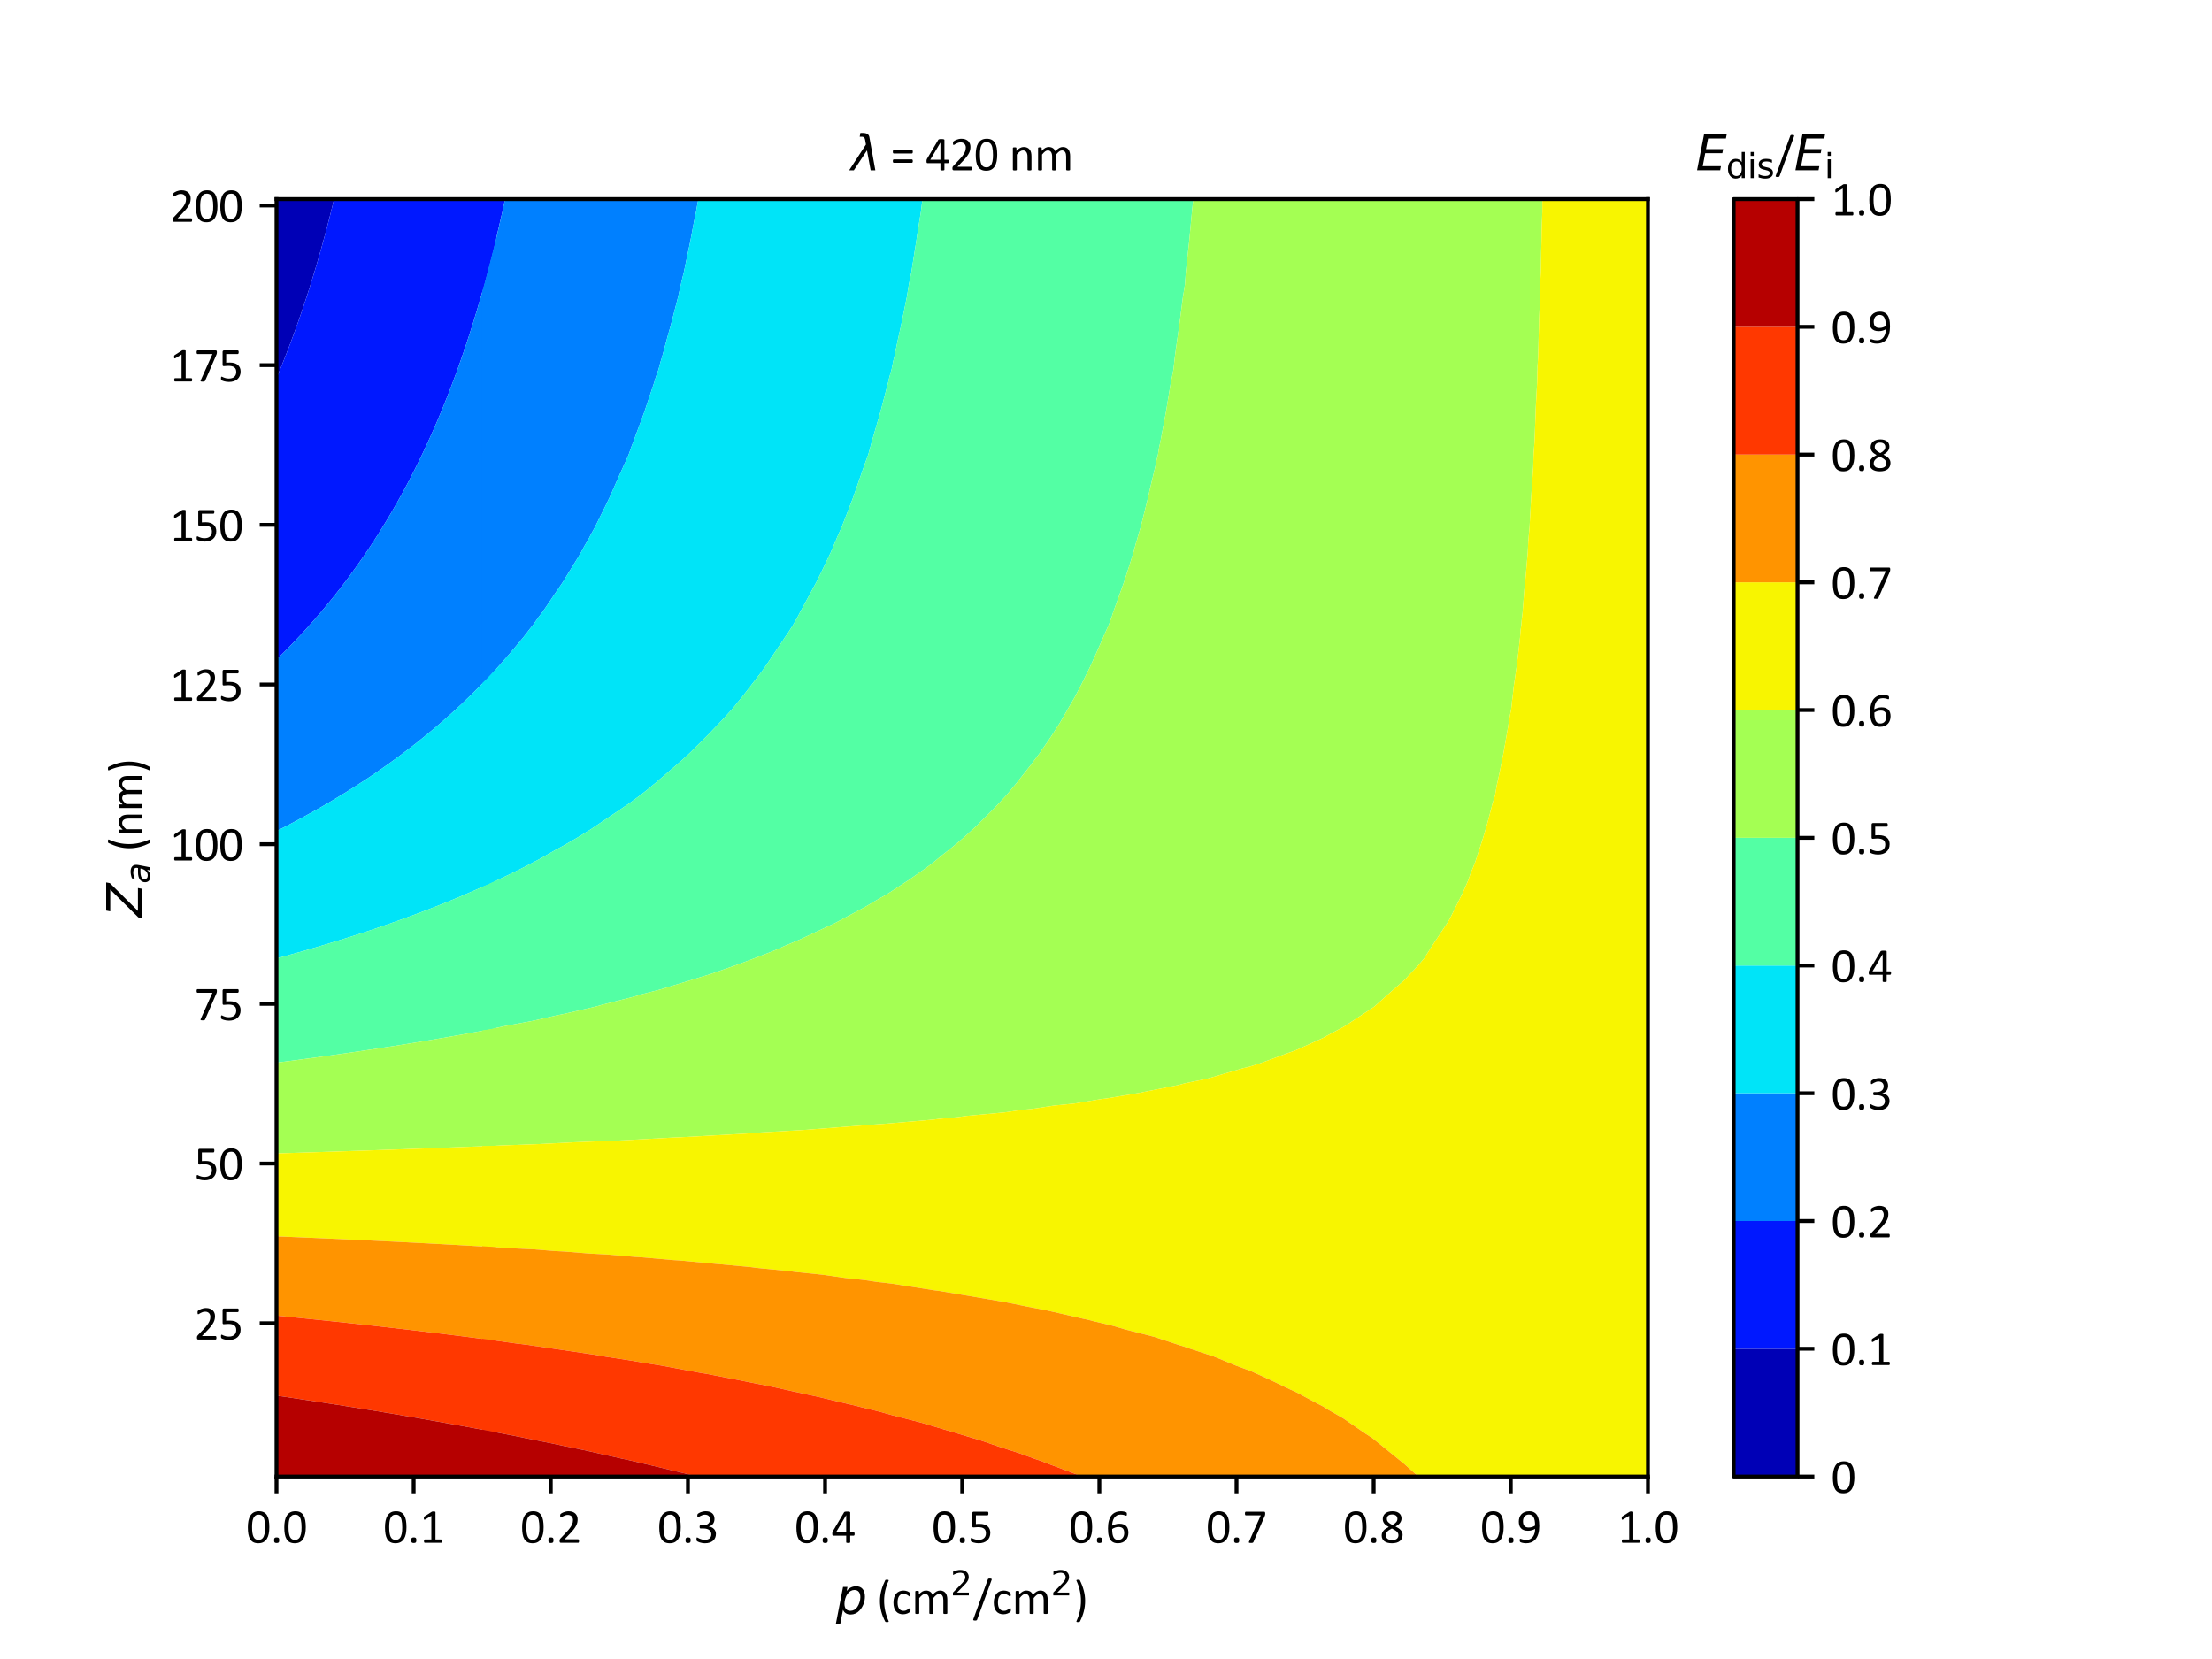 <?xml version="1.0" encoding="utf-8" standalone="no"?>
<!DOCTYPE svg PUBLIC "-//W3C//DTD SVG 1.1//EN"
  "http://www.w3.org/Graphics/SVG/1.1/DTD/svg11.dtd">
<svg xmlns:xlink="http://www.w3.org/1999/xlink" width="460.8pt" height="345.6pt" viewBox="0 0 460.8 345.6" xmlns="http://www.w3.org/2000/svg" version="1.1">
 <defs>
  <style type="text/css">*{stroke-linejoin: round; stroke-linecap: butt}</style>
 </defs>
 <g id="figure_1">
  <g id="patch_1">
   <path d="M 0 345.6 
L 460.8 345.6 
L 460.8 0 
L 0 0 
z
" style="fill: #ffffff"/>
  </g>
  <g id="axes_1">
   <g id="patch_2">
    <path d="M 57.6 307.584 
L 343.296 307.584 
L 343.296 41.472 
L 57.6 41.472 
z
" style="fill: #ffffff"/>
   </g>
   <g id="PathCollection_1">
    <path d="M 57.629 78.69 
L 57.711 78.498 
L 57.896 78.062 
L 58.489 76.615 
L 58.858 75.71 
L 59.22 74.798 
L 59.245 74.736 
L 59.267 74.679 
L 59.295 74.607 
L 59.628 73.762 
L 59.903 73.048 
L 60.527 71.41 
L 60.626 71.144 
L 60.833 70.58 
L 61.274 69.389 
L 61.396 69.057 
L 61.527 68.692 
L 61.747 68.083 
L 61.815 67.893 
L 61.857 67.773 
L 62.093 67.109 
L 62.603 65.637 
L 62.906 64.757 
L 63.427 63.195 
L 63.69 62.405 
L 63.77 62.161 
L 64.011 61.43 
L 64.286 60.562 
L 64.32 60.456 
L 64.644 59.421 
L 65.057 58.104 
L 65.133 57.854 
L 65.769 55.752 
L 65.886 55.355 
L 65.954 55.127 
L 66.058 54.778 
L 66.192 54.31 
L 66.339 53.803 
L 66.865 51.95 
L 67.007 51.451 
L 67.49 49.694 
L 67.653 49.099 
L 67.79 48.581 
L 67.914 48.125 
L 67.987 47.846 
L 68.171 47.151 
L 68.604 45.473 
L 68.777 44.798 
L 69.35 42.495 
L 69.362 42.446 
L 69.364 42.439 
L 69.599 41.472 
L 68.295 41.472 
L 66.771 41.472 
L 65.247 41.472 
L 63.723 41.472 
L 62.2 41.472 
L 60.676 41.472 
L 59.152 41.472 
L 57.629 41.472 
L 57.629 44.798 
L 57.629 48.125 
L 57.629 51.451 
L 57.629 54.778 
L 57.629 58.104 
L 57.629 61.43 
L 57.629 64.757 
L 57.629 68.083 
L 57.629 71.41 
L 57.629 74.736 
L 57.629 78.062 
" clip-path="url(#p8b6a31f46f)" style="fill: #0000b6"/>
   </g>
   <g id="PathCollection_2">
    <path d="M 69.599 41.472 
L 69.364 42.439 
L 69.362 42.446 
L 69.35 42.495 
L 68.777 44.798 
L 68.604 45.473 
L 68.171 47.151 
L 67.987 47.846 
L 67.914 48.125 
L 67.79 48.581 
L 67.653 49.099 
L 67.49 49.694 
L 67.007 51.451 
L 66.865 51.95 
L 66.339 53.803 
L 66.192 54.31 
L 66.058 54.778 
L 65.954 55.127 
L 65.886 55.355 
L 65.769 55.752 
L 65.133 57.854 
L 65.057 58.104 
L 64.644 59.421 
L 64.32 60.456 
L 64.286 60.562 
L 64.011 61.43 
L 63.77 62.161 
L 63.69 62.405 
L 63.427 63.195 
L 62.906 64.757 
L 62.603 65.637 
L 62.093 67.109 
L 61.857 67.773 
L 61.815 67.893 
L 61.747 68.083 
L 61.527 68.692 
L 61.396 69.057 
L 61.274 69.389 
L 60.833 70.58 
L 60.626 71.144 
L 60.527 71.41 
L 59.903 73.048 
L 59.628 73.762 
L 59.295 74.607 
L 59.267 74.679 
L 59.245 74.736 
L 59.22 74.798 
L 58.858 75.71 
L 58.489 76.615 
L 57.896 78.062 
L 57.711 78.498 
L 57.629 78.69 
L 57.629 81.389 
L 57.629 84.715 
L 57.629 88.042 
L 57.629 91.368 
L 57.629 94.694 
L 57.629 98.021 
L 57.629 101.347 
L 57.629 104.674 
L 57.629 108 
L 57.629 111.326 
L 57.629 114.653 
L 57.629 117.979 
L 57.629 121.306 
L 57.629 124.632 
L 57.629 127.958 
L 57.629 131.285 
L 57.629 134.611 
L 57.629 137.377 
L 57.759 137.251 
L 58.504 136.522 
L 59.446 135.585 
L 59.815 135.211 
L 59.996 135.029 
L 60.404 134.611 
L 60.985 134.01 
L 61.239 133.742 
L 61.34 133.637 
L 62.642 132.251 
L 63.534 131.285 
L 63.691 131.111 
L 63.774 131.017 
L 64.669 130.022 
L 65.633 128.933 
L 65.937 128.582 
L 66.477 127.958 
L 67.264 127.027 
L 67.3 126.984 
L 68.633 125.372 
L 69.236 124.632 
L 69.706 124.039 
L 70.003 123.661 
L 70.569 122.945 
L 71.089 122.28 
L 71.632 121.568 
L 71.699 121.482 
L 71.833 121.306 
L 72.12 120.921 
L 72.562 120.331 
L 73.158 119.519 
L 74.275 117.979 
L 74.344 117.881 
L 74.607 117.504 
L 75.564 116.137 
L 75.917 115.627 
L 76.029 115.464 
L 76.58 114.653 
L 76.792 114.334 
L 76.901 114.169 
L 77.227 113.679 
L 77.982 112.518 
L 78.748 111.326 
L 78.911 111.065 
L 79.054 110.834 
L 79.749 109.721 
L 80.209 108.974 
L 80.686 108.183 
L 80.725 108.119 
L 80.797 108 
L 81.155 107.393 
L 81.374 107.026 
L 81.479 106.845 
L 81.654 106.541 
L 82.187 105.619 
L 82.73 104.674 
L 83.171 103.885 
L 84.034 102.321 
L 84.223 101.972 
L 84.561 101.347 
L 84.922 100.66 
L 85.074 100.373 
L 85.387 99.769 
L 86.287 98.021 
L 86.439 97.716 
L 87.453 95.669 
L 87.515 95.54 
L 87.925 94.694 
L 88.248 94.013 
L 88.385 93.72 
L 88.501 93.469 
L 89.471 91.368 
L 89.548 91.197 
L 90.517 89.016 
L 90.57 88.895 
L 90.942 88.042 
L 91.243 87.334 
L 91.354 87.067 
L 91.521 86.668 
L 92.33 84.715 
L 92.491 84.316 
L 93.271 82.363 
L 93.396 82.042 
L 93.494 81.794 
L 93.652 81.389 
L 93.981 80.528 
L 94.023 80.415 
L 94.435 79.315 
L 94.902 78.062 
L 95.264 77.064 
L 95.75 75.71 
L 96.002 74.99 
L 96.092 74.736 
L 96.258 74.251 
L 96.428 73.762 
L 96.586 73.297 
L 97.22 71.41 
L 97.236 71.361 
L 97.281 71.223 
L 97.863 69.433 
L 97.985 69.057 
L 98.102 68.686 
L 98.205 68.362 
L 98.295 68.083 
L 98.358 67.88 
L 98.398 67.748 
L 98.599 67.109 
L 99.097 65.473 
L 99.314 64.757 
L 99.908 62.732 
L 100.004 62.405 
L 100.097 62.087 
L 100.287 61.43 
L 100.529 60.56 
L 100.558 60.456 
L 100.665 60.069 
L 101.207 58.104 
L 101.432 57.264 
L 101.834 55.752 
L 102.034 54.975 
L 102.085 54.778 
L 102.165 54.462 
L 102.335 53.803 
L 102.532 53.015 
L 102.922 51.451 
L 103.156 50.481 
L 103.34 49.705 
L 103.34 48.125 
L 103.34 44.798 
L 103.34 41.472 
L 101.816 41.472 
L 100.293 41.472 
L 98.769 41.472 
L 97.245 41.472 
L 95.721 41.472 
L 94.198 41.472 
L 92.674 41.472 
L 91.15 41.472 
L 89.627 41.472 
L 88.103 41.472 
L 86.579 41.472 
L 85.055 41.472 
L 83.532 41.472 
L 82.008 41.472 
L 80.484 41.472 
L 78.961 41.472 
L 77.437 41.472 
L 75.913 41.472 
L 74.389 41.472 
L 72.866 41.472 
L 71.342 41.472 
L 69.818 41.472 
" clip-path="url(#p8b6a31f46f)" style="fill: #0018ff"/>
   </g>
   <g id="PathCollection_3">
    <path d="M 103.34 49.705 
L 103.156 50.481 
L 102.922 51.451 
L 102.532 53.015 
L 102.335 53.803 
L 102.165 54.462 
L 102.085 54.778 
L 102.034 54.975 
L 101.834 55.752 
L 101.432 57.264 
L 101.207 58.104 
L 100.665 60.069 
L 100.558 60.456 
L 100.529 60.56 
L 100.287 61.43 
L 100.097 62.087 
L 100.004 62.405 
L 99.908 62.732 
L 99.314 64.757 
L 99.097 65.473 
L 98.599 67.109 
L 98.398 67.748 
L 98.358 67.88 
L 98.295 68.083 
L 98.205 68.362 
L 98.102 68.686 
L 97.985 69.057 
L 97.863 69.433 
L 97.281 71.223 
L 97.236 71.361 
L 97.22 71.41 
L 96.586 73.297 
L 96.428 73.762 
L 96.258 74.251 
L 96.092 74.736 
L 96.002 74.99 
L 95.75 75.71 
L 95.264 77.064 
L 94.902 78.062 
L 94.435 79.315 
L 94.023 80.415 
L 93.981 80.528 
L 93.652 81.389 
L 93.494 81.794 
L 93.396 82.042 
L 93.271 82.363 
L 92.491 84.316 
L 92.33 84.715 
L 91.521 86.668 
L 91.354 87.067 
L 91.243 87.334 
L 90.942 88.042 
L 90.57 88.895 
L 90.517 89.016 
L 89.548 91.197 
L 89.471 91.368 
L 88.501 93.469 
L 88.385 93.72 
L 88.248 94.013 
L 87.925 94.694 
L 87.515 95.54 
L 87.453 95.669 
L 86.439 97.716 
L 86.287 98.021 
L 85.387 99.769 
L 85.074 100.373 
L 84.922 100.66 
L 84.561 101.347 
L 84.223 101.972 
L 84.034 102.321 
L 83.171 103.885 
L 82.73 104.674 
L 82.187 105.619 
L 81.654 106.541 
L 81.479 106.845 
L 81.374 107.026 
L 81.155 107.393 
L 80.797 108 
L 80.725 108.119 
L 80.686 108.183 
L 80.209 108.974 
L 79.749 109.721 
L 79.054 110.834 
L 78.911 111.065 
L 78.748 111.326 
L 77.982 112.518 
L 77.227 113.679 
L 76.901 114.169 
L 76.792 114.334 
L 76.58 114.653 
L 76.029 115.464 
L 75.917 115.627 
L 75.564 116.137 
L 74.607 117.504 
L 74.344 117.881 
L 74.275 117.979 
L 73.158 119.519 
L 72.562 120.331 
L 72.12 120.921 
L 71.833 121.306 
L 71.699 121.482 
L 71.632 121.568 
L 71.089 122.28 
L 70.569 122.945 
L 70.003 123.661 
L 69.706 124.039 
L 69.236 124.632 
L 68.633 125.372 
L 67.3 126.984 
L 67.264 127.027 
L 66.477 127.958 
L 65.937 128.582 
L 65.633 128.933 
L 64.669 130.022 
L 63.774 131.017 
L 63.691 131.111 
L 63.534 131.285 
L 62.642 132.251 
L 61.34 133.637 
L 61.239 133.742 
L 60.985 134.01 
L 60.404 134.611 
L 59.996 135.029 
L 59.815 135.211 
L 59.446 135.585 
L 58.504 136.522 
L 57.759 137.251 
L 57.629 137.377 
L 57.629 137.938 
L 57.629 141.264 
L 57.629 144.59 
L 57.629 147.917 
L 57.629 151.243 
L 57.629 154.57 
L 57.629 157.896 
L 57.629 161.222 
L 57.629 164.549 
L 57.629 167.875 
L 57.629 171.202 
L 57.629 173.104 
L 57.959 172.945 
L 58.477 172.676 
L 59.572 172.118 
L 60.605 171.577 
L 60.735 171.511 
L 61.324 171.202 
L 62.027 170.824 
L 62.489 170.569 
L 63.5 170.022 
L 64 169.745 
L 64.465 169.493 
L 65.62 168.849 
L 66.053 168.604 
L 67.327 167.875 
L 67.772 167.617 
L 67.915 167.532 
L 68.989 166.901 
L 69.29 166.721 
L 69.421 166.64 
L 70.134 166.212 
L 70.755 165.83 
L 71.674 165.274 
L 72.844 164.549 
L 72.863 164.537 
L 72.869 164.533 
L 74.041 163.788 
L 75.035 163.14 
L 75.579 162.791 
L 76.341 162.291 
L 76.389 162.261 
L 76.486 162.197 
L 77.651 161.416 
L 77.937 161.222 
L 79.208 160.346 
L 79.351 160.248 
L 79.4 160.214 
L 79.434 160.19 
L 81.021 159.067 
L 81.908 158.425 
L 82.085 158.299 
L 82.641 157.896 
L 83.305 157.402 
L 84 156.875 
L 84.754 156.309 
L 85.459 155.77 
L 85.568 155.688 
L 85.756 155.544 
L 86.775 154.747 
L 86.838 154.698 
L 87 154.57 
L 87.672 154.029 
L 88.214 153.595 
L 88.504 153.357 
L 88.754 153.149 
L 90.021 152.104 
L 91.042 151.243 
L 91.135 151.163 
L 91.172 151.131 
L 92.211 150.232 
L 93.728 148.891 
L 93.74 148.881 
L 94.804 147.917 
L 95.125 147.622 
L 95.257 147.497 
L 95.854 146.943 
L 96.513 146.318 
L 97.008 145.838 
L 97.409 145.456 
L 98.303 144.59 
L 98.623 144.272 
L 99.167 143.721 
L 99.974 142.911 
L 100.634 142.238 
L 101.342 141.498 
L 101.568 141.264 
L 101.682 141.143 
L 102.483 140.29 
L 102.757 139.991 
L 103.002 139.72 
L 103.34 139.343 
L 103.34 137.938 
L 103.34 134.611 
L 103.34 131.285 
L 103.34 127.958 
L 103.34 124.632 
L 103.34 121.306 
L 103.34 117.979 
L 103.34 114.653 
L 103.34 111.326 
L 103.34 108 
L 103.34 104.674 
L 103.34 101.347 
L 103.34 98.021 
L 103.34 94.694 
L 103.34 91.368 
L 103.34 88.042 
L 103.34 84.715 
L 103.34 81.389 
L 103.34 78.062 
L 103.34 74.736 
L 103.34 71.41 
L 103.34 68.083 
L 103.34 64.757 
L 103.34 61.43 
L 103.34 58.104 
L 103.34 54.778 
L 103.34 51.451 
" clip-path="url(#p8b6a31f46f)" style="fill: #0080ff"/>
   </g>
   <g id="PathCollection_4">
    <path d="M 103.34 139.343 
L 103.002 139.72 
L 102.757 139.991 
L 102.483 140.29 
L 101.682 141.143 
L 101.568 141.264 
L 101.342 141.498 
L 100.634 142.238 
L 99.974 142.911 
L 99.167 143.721 
L 98.623 144.272 
L 98.303 144.59 
L 97.409 145.456 
L 97.008 145.838 
L 96.513 146.318 
L 95.854 146.943 
L 95.257 147.497 
L 95.125 147.622 
L 94.804 147.917 
L 93.74 148.881 
L 93.728 148.891 
L 92.211 150.232 
L 91.172 151.131 
L 91.135 151.163 
L 91.042 151.243 
L 90.021 152.104 
L 88.754 153.149 
L 88.504 153.357 
L 88.214 153.595 
L 87.672 154.029 
L 87 154.57 
L 86.838 154.698 
L 86.775 154.747 
L 85.756 155.544 
L 85.568 155.688 
L 85.459 155.77 
L 84.754 156.309 
L 84 156.875 
L 83.305 157.402 
L 82.641 157.896 
L 82.085 158.299 
L 81.908 158.425 
L 81.021 159.067 
L 79.434 160.19 
L 79.4 160.214 
L 79.351 160.248 
L 79.208 160.346 
L 77.937 161.222 
L 77.651 161.416 
L 76.486 162.197 
L 76.389 162.261 
L 76.341 162.291 
L 75.579 162.791 
L 75.035 163.14 
L 74.041 163.788 
L 72.869 164.533 
L 72.863 164.537 
L 72.844 164.549 
L 71.674 165.274 
L 70.755 165.83 
L 70.134 166.212 
L 69.421 166.64 
L 69.29 166.721 
L 68.989 166.901 
L 67.915 167.532 
L 67.772 167.617 
L 67.327 167.875 
L 66.053 168.604 
L 65.62 168.849 
L 64.465 169.493 
L 64 169.745 
L 63.5 170.022 
L 62.489 170.569 
L 62.027 170.824 
L 61.324 171.202 
L 60.735 171.511 
L 60.605 171.577 
L 59.572 172.118 
L 58.477 172.676 
L 57.959 172.945 
L 57.629 173.104 
L 57.629 174.528 
L 57.629 177.854 
L 57.629 181.181 
L 57.629 184.507 
L 57.629 187.834 
L 57.629 191.16 
L 57.629 194.486 
L 57.629 197.813 
L 57.629 199.648 
L 57.961 199.566 
L 58.407 199.44 
L 59.733 199.081 
L 60.475 198.871 
L 60.857 198.767 
L 61.898 198.472 
L 62.435 198.325 
L 63.695 197.965 
L 63.749 197.95 
L 64.228 197.813 
L 65.127 197.55 
L 65.407 197.465 
L 66.636 197.102 
L 66.922 197.015 
L 67.809 196.753 
L 68.94 196.404 
L 69.518 196.232 
L 70.156 196.035 
L 70.483 195.937 
L 72.014 195.461 
L 72.314 195.366 
L 72.807 195.211 
L 74.023 194.818 
L 74.565 194.645 
L 74.653 194.617 
L 75.054 194.486 
L 76.487 194.016 
L 76.8 193.911 
L 77.989 193.512 
L 78.443 193.358 
L 78.551 193.319 
L 79.32 193.056 
L 79.673 192.931 
L 81.075 192.449 
L 81.814 192.184 
L 82.178 192.058 
L 83.305 191.654 
L 83.696 191.519 
L 84.688 191.16 
L 85.031 191.033 
L 85.083 191.013 
L 86.305 190.561 
L 86.971 190.304 
L 87.876 189.967 
L 88.365 189.777 
L 88.901 189.577 
L 90.666 188.891 
L 90.716 188.872 
L 90.88 188.808 
L 92.165 188.294 
L 92.871 188.012 
L 92.962 187.976 
L 93.311 187.834 
L 94.967 187.152 
L 95.666 186.859 
L 96.614 186.456 
L 96.899 186.331 
L 97.539 186.057 
L 98.19 185.77 
L 99.157 185.355 
L 100.222 184.881 
L 100.353 184.824 
L 101.063 184.507 
L 101.686 184.223 
L 102.018 184.066 
L 103.157 183.542 
L 103.34 183.45 
L 103.34 181.181 
L 103.34 177.854 
L 103.34 174.528 
L 103.34 171.202 
L 103.34 167.875 
L 103.34 164.549 
L 103.34 161.222 
L 103.34 157.896 
L 103.34 154.57 
L 103.34 151.243 
L 103.34 147.917 
L 103.34 144.59 
L 103.34 141.264 
" clip-path="url(#p8b6a31f46f)" style="fill: #00e4f8"/>
   </g>
   <g id="PathCollection_5">
    <path d="M 103.34 183.45 
L 103.157 183.542 
L 102.018 184.066 
L 101.686 184.223 
L 101.063 184.507 
L 100.353 184.824 
L 100.222 184.881 
L 99.157 185.355 
L 98.19 185.77 
L 97.539 186.057 
L 96.899 186.331 
L 96.614 186.456 
L 95.666 186.859 
L 94.967 187.152 
L 93.311 187.834 
L 92.962 187.976 
L 92.871 188.012 
L 92.165 188.294 
L 90.88 188.808 
L 90.716 188.872 
L 90.666 188.891 
L 88.901 189.577 
L 88.365 189.777 
L 87.876 189.967 
L 86.971 190.304 
L 86.305 190.561 
L 85.083 191.013 
L 85.031 191.033 
L 84.688 191.16 
L 83.696 191.519 
L 83.305 191.654 
L 82.178 192.058 
L 81.814 192.184 
L 81.075 192.449 
L 79.673 192.931 
L 79.32 193.056 
L 78.551 193.319 
L 78.443 193.358 
L 77.989 193.512 
L 76.8 193.911 
L 76.487 194.016 
L 75.054 194.486 
L 74.653 194.617 
L 74.565 194.645 
L 74.023 194.818 
L 72.807 195.211 
L 72.314 195.366 
L 72.014 195.461 
L 70.483 195.937 
L 70.156 196.035 
L 69.518 196.232 
L 68.94 196.404 
L 67.809 196.753 
L 66.922 197.015 
L 66.636 197.102 
L 65.407 197.465 
L 65.127 197.55 
L 64.228 197.813 
L 63.749 197.95 
L 63.695 197.965 
L 62.435 198.325 
L 61.898 198.472 
L 60.857 198.767 
L 60.475 198.871 
L 59.733 199.081 
L 58.407 199.44 
L 57.961 199.566 
L 57.629 199.648 
L 57.629 201.139 
L 57.629 204.466 
L 57.629 207.792 
L 57.629 211.118 
L 57.629 214.445 
L 57.629 217.771 
L 57.629 221.098 
L 57.629 221.373 
L 57.749 221.36 
L 59.047 221.192 
L 59.232 221.169 
L 59.787 221.098 
L 61.894 220.821 
L 62.613 220.724 
L 63.085 220.66 
L 64.549 220.467 
L 66.194 220.241 
L 67.058 220.123 
L 67.213 220.102 
L 67.228 220.099 
L 69.233 219.819 
L 69.435 219.789 
L 70.181 219.684 
L 70.487 219.637 
L 72.093 219.411 
L 72.568 219.338 
L 73.148 219.257 
L 73.751 219.164 
L 74.95 218.994 
L 75.703 218.878 
L 76.112 218.819 
L 77.021 218.679 
L 77.801 218.567 
L 78.84 218.405 
L 79.074 218.372 
L 80.296 218.181 
L 80.649 218.13 
L 81.979 217.921 
L 82.035 217.913 
L 82.94 217.771 
L 83.491 217.683 
L 83.579 217.668 
L 84.993 217.44 
L 85.123 217.417 
L 86.328 217.223 
L 86.874 217.127 
L 87.948 216.953 
L 88.269 216.897 
L 89.159 216.752 
L 90.175 216.573 
L 90.9 216.454 
L 91.418 216.362 
L 91.986 216.269 
L 93.484 216.003 
L 93.851 215.942 
L 94.569 215.814 
L 94.807 215.775 
L 96.792 215.419 
L 96.798 215.418 
L 96.803 215.417 
L 97.921 215.212 
L 99.331 214.953 
L 101.69 214.507 
L 101.762 214.494 
L 101.852 214.477 
L 102.022 214.445 
L 103.233 214.211 
L 103.34 214.188 
L 103.34 211.118 
L 103.34 207.792 
L 103.34 204.466 
L 103.34 201.139 
L 103.34 197.813 
L 103.34 194.486 
L 103.34 191.16 
L 103.34 187.834 
L 103.34 184.507 
" clip-path="url(#p8b6a31f46f)" style="fill: #53ffa4"/>
   </g>
   <g id="PathCollection_6">
    <path d="M 103.34 214.188 
L 103.233 214.211 
L 102.022 214.445 
L 101.852 214.477 
L 101.762 214.494 
L 101.69 214.507 
L 99.331 214.953 
L 97.921 215.212 
L 96.803 215.417 
L 96.798 215.418 
L 96.792 215.419 
L 94.807 215.775 
L 94.569 215.814 
L 93.851 215.942 
L 93.484 216.003 
L 91.986 216.269 
L 91.418 216.362 
L 90.9 216.454 
L 90.175 216.573 
L 89.159 216.752 
L 88.269 216.897 
L 87.948 216.953 
L 86.874 217.127 
L 86.328 217.223 
L 85.123 217.417 
L 84.993 217.44 
L 83.579 217.668 
L 83.491 217.683 
L 82.94 217.771 
L 82.035 217.913 
L 81.979 217.921 
L 80.649 218.13 
L 80.296 218.181 
L 79.074 218.372 
L 78.84 218.405 
L 77.801 218.567 
L 77.021 218.679 
L 76.112 218.819 
L 75.703 218.878 
L 74.95 218.994 
L 73.751 219.164 
L 73.148 219.257 
L 72.568 219.338 
L 72.093 219.411 
L 70.487 219.637 
L 70.181 219.684 
L 69.435 219.789 
L 69.233 219.819 
L 67.228 220.099 
L 67.213 220.102 
L 67.058 220.123 
L 66.194 220.241 
L 64.549 220.467 
L 63.085 220.66 
L 62.613 220.724 
L 61.894 220.821 
L 59.787 221.098 
L 59.232 221.169 
L 59.047 221.192 
L 57.749 221.36 
L 57.629 221.373 
L 57.629 224.424 
L 57.629 227.75 
L 57.629 231.077 
L 57.629 234.403 
L 57.629 237.73 
L 57.629 240.276 
L 57.989 240.269 
L 58.274 240.261 
L 60.095 240.204 
L 60.457 240.194 
L 61.219 240.17 
L 63.251 240.105 
L 63.998 240.082 
L 64.169 240.076 
L 64.172 240.076 
L 66.291 240.008 
L 66.339 240.006 
L 67.198 239.979 
L 67.266 239.976 
L 69.294 239.911 
L 69.405 239.906 
L 70.226 239.88 
L 70.36 239.874 
L 72.296 239.812 
L 72.472 239.804 
L 73.254 239.779 
L 73.455 239.77 
L 75.297 239.711 
L 75.539 239.7 
L 76.282 239.676 
L 76.55 239.665 
L 78.297 239.608 
L 78.607 239.595 
L 79.31 239.572 
L 79.647 239.557 
L 81.297 239.504 
L 81.674 239.488 
L 82.337 239.466 
L 82.744 239.448 
L 84.296 239.398 
L 84.743 239.379 
L 85.364 239.358 
L 85.843 239.337 
L 87.294 239.29 
L 87.811 239.268 
L 88.391 239.249 
L 88.942 239.224 
L 90.291 239.181 
L 90.88 239.155 
L 91.417 239.137 
L 92.042 239.109 
L 93.287 239.069 
L 93.949 239.039 
L 94.443 239.023 
L 95.143 238.992 
L 96.283 238.955 
L 97.019 238.922 
L 97.469 238.908 
L 98.245 238.873 
L 99.277 238.839 
L 100.089 238.803 
L 100.494 238.79 
L 101.348 238.751 
L 102.27 238.721 
L 103.159 238.681 
L 103.34 238.672 
L 103.34 237.73 
L 103.34 234.403 
L 103.34 231.077 
L 103.34 227.75 
L 103.34 224.424 
L 103.34 221.098 
L 103.34 217.771 
L 103.34 214.445 
" clip-path="url(#p8b6a31f46f)" style="fill: #a4ff53"/>
   </g>
   <g id="PathCollection_7">
    <path d="M 103.34 238.672 
L 103.159 238.681 
L 102.27 238.721 
L 101.348 238.751 
L 100.494 238.79 
L 100.089 238.803 
L 99.277 238.839 
L 98.245 238.873 
L 97.469 238.908 
L 97.019 238.922 
L 96.283 238.955 
L 95.143 238.992 
L 94.443 239.023 
L 93.949 239.039 
L 93.287 239.069 
L 92.042 239.109 
L 91.417 239.137 
L 90.88 239.155 
L 90.291 239.181 
L 88.942 239.224 
L 88.391 239.249 
L 87.811 239.268 
L 87.294 239.29 
L 85.843 239.337 
L 85.364 239.358 
L 84.743 239.379 
L 84.296 239.398 
L 82.744 239.448 
L 82.337 239.466 
L 81.674 239.488 
L 81.297 239.504 
L 79.647 239.557 
L 79.31 239.572 
L 78.607 239.595 
L 78.297 239.608 
L 76.55 239.665 
L 76.282 239.676 
L 75.539 239.7 
L 75.297 239.711 
L 73.455 239.77 
L 73.254 239.779 
L 72.472 239.804 
L 72.296 239.812 
L 70.36 239.874 
L 70.226 239.88 
L 69.405 239.906 
L 69.294 239.911 
L 67.266 239.976 
L 67.198 239.979 
L 66.339 240.006 
L 66.291 240.008 
L 64.172 240.076 
L 64.169 240.076 
L 63.998 240.082 
L 63.251 240.105 
L 61.219 240.17 
L 60.457 240.194 
L 60.095 240.204 
L 58.274 240.261 
L 57.989 240.269 
L 57.629 240.276 
L 57.629 241.056 
L 57.629 244.382 
L 57.629 247.709 
L 57.629 251.035 
L 57.629 254.362 
L 57.629 257.555 
L 57.654 257.556 
L 59.12 257.616 
L 59.184 257.619 
L 60.675 257.681 
L 60.677 257.681 
L 60.842 257.688 
L 62.174 257.744 
L 62.226 257.746 
L 63.701 257.809 
L 63.747 257.811 
L 65.163 257.871 
L 65.335 257.88 
L 66.723 257.939 
L 66.819 257.944 
L 68.151 258.001 
L 68.445 258.017 
L 69.745 258.073 
L 69.893 258.081 
L 71.137 258.135 
L 71.557 258.157 
L 72.767 258.211 
L 72.967 258.221 
L 74.122 258.272 
L 74.671 258.302 
L 75.787 258.352 
L 76.042 258.366 
L 77.105 258.413 
L 77.786 258.45 
L 78.807 258.497 
L 79.117 258.514 
L 80.086 258.558 
L 80.903 258.603 
L 81.826 258.645 
L 82.193 258.666 
L 83.065 258.706 
L 84.022 258.759 
L 84.845 258.798 
L 85.271 258.822 
L 86.043 258.858 
L 87.144 258.921 
L 87.863 258.954 
L 88.348 258.982 
L 89.019 259.014 
L 90.267 259.086 
L 90.879 259.115 
L 91.427 259.147 
L 91.993 259.175 
L 93.392 259.256 
L 93.895 259.281 
L 94.507 259.317 
L 94.965 259.339 
L 96.52 259.432 
L 96.911 259.451 
L 97.587 259.491 
L 97.935 259.509 
L 99.65 259.612 
L 99.925 259.626 
L 100.669 259.671 
L 100.903 259.683 
L 102.782 259.797 
L 102.938 259.805 
L 103.34 259.826 
L 103.34 257.688 
L 103.34 254.362 
L 103.34 251.035 
L 103.34 247.709 
L 103.34 244.382 
L 103.34 241.056 
" clip-path="url(#p8b6a31f46f)" style="fill: #f8f500"/>
   </g>
   <g id="PathCollection_8">
    <path d="M 103.34 259.826 
L 102.938 259.805 
L 102.782 259.797 
L 100.903 259.683 
L 100.669 259.671 
L 99.925 259.626 
L 99.65 259.612 
L 97.935 259.509 
L 97.587 259.491 
L 96.911 259.451 
L 96.52 259.432 
L 94.965 259.339 
L 94.507 259.317 
L 93.895 259.281 
L 93.392 259.256 
L 91.993 259.175 
L 91.427 259.147 
L 90.879 259.115 
L 90.267 259.086 
L 89.019 259.014 
L 88.348 258.982 
L 87.863 258.954 
L 87.144 258.921 
L 86.043 258.858 
L 85.271 258.822 
L 84.845 258.798 
L 84.022 258.759 
L 83.065 258.706 
L 82.193 258.666 
L 81.826 258.645 
L 80.903 258.603 
L 80.086 258.558 
L 79.117 258.514 
L 78.807 258.497 
L 77.786 258.45 
L 77.105 258.413 
L 76.042 258.366 
L 75.787 258.352 
L 74.671 258.302 
L 74.122 258.272 
L 72.967 258.221 
L 72.767 258.211 
L 71.557 258.157 
L 71.137 258.135 
L 69.893 258.081 
L 69.745 258.073 
L 68.445 258.017 
L 68.151 258.001 
L 66.819 257.944 
L 66.723 257.939 
L 65.335 257.88 
L 65.163 257.871 
L 63.747 257.811 
L 63.701 257.809 
L 62.226 257.746 
L 62.174 257.744 
L 60.842 257.688 
L 60.677 257.681 
L 60.675 257.681 
L 59.184 257.619 
L 59.12 257.616 
L 57.654 257.556 
L 57.629 257.555 
L 57.629 257.688 
L 57.629 261.014 
L 57.629 264.341 
L 57.629 267.667 
L 57.629 270.994 
L 57.629 274.074 
L 57.737 274.084 
L 59.032 274.211 
L 59.249 274.232 
L 60.135 274.32 
L 61.995 274.505 
L 62.457 274.552 
L 62.725 274.58 
L 64.736 274.782 
L 65.891 274.902 
L 66.566 274.972 
L 67.472 275.064 
L 69.334 275.26 
L 69.424 275.269 
L 69.664 275.294 
L 70.253 275.356 
L 70.295 275.361 
L 72.292 275.573 
L 72.476 275.594 
L 73.24 275.676 
L 73.5 275.705 
L 75.195 275.887 
L 75.588 275.932 
L 76.225 276.001 
L 76.709 276.057 
L 78.096 276.207 
L 78.701 276.278 
L 79.21 276.333 
L 79.921 276.416 
L 80.994 276.534 
L 81.815 276.631 
L 82.193 276.672 
L 83.136 276.784 
L 83.889 276.867 
L 84.931 276.991 
L 85.175 277.018 
L 86.356 277.159 
L 86.78 277.207 
L 88.048 277.36 
L 88.155 277.372 
L 89.579 277.544 
L 89.669 277.554 
L 90.429 277.646 
L 91.134 277.732 
L 91.167 277.736 
L 92.555 277.906 
L 92.808 277.939 
L 94.112 278.099 
L 94.288 278.122 
L 95.438 278.264 
L 96.041 278.343 
L 97.088 278.474 
L 97.41 278.516 
L 98.318 278.63 
L 99.278 278.758 
L 100.063 278.856 
L 100.534 278.92 
L 101.195 279.003 
L 102.52 279.182 
L 103.036 279.248 
L 103.34 279.288 
L 103.34 277.646 
L 103.34 274.32 
L 103.34 270.994 
L 103.34 267.667 
L 103.34 264.341 
L 103.34 261.014 
" clip-path="url(#p8b6a31f46f)" style="fill: #ff9400"/>
   </g>
   <g id="PathCollection_9">
    <path d="M 103.34 279.288 
L 103.036 279.248 
L 102.52 279.182 
L 101.195 279.003 
L 100.534 278.92 
L 100.063 278.856 
L 99.278 278.758 
L 98.318 278.63 
L 97.41 278.516 
L 97.088 278.474 
L 96.041 278.343 
L 95.438 278.264 
L 94.288 278.122 
L 94.112 278.099 
L 92.808 277.939 
L 92.555 277.906 
L 91.167 277.736 
L 91.134 277.732 
L 90.429 277.646 
L 89.669 277.554 
L 89.579 277.544 
L 88.155 277.372 
L 88.048 277.36 
L 86.78 277.207 
L 86.356 277.159 
L 85.175 277.018 
L 84.931 276.991 
L 83.889 276.867 
L 83.136 276.784 
L 82.193 276.672 
L 81.815 276.631 
L 80.994 276.534 
L 79.921 276.416 
L 79.21 276.333 
L 78.701 276.278 
L 78.096 276.207 
L 76.709 276.057 
L 76.225 276.001 
L 75.588 275.932 
L 75.195 275.887 
L 73.5 275.705 
L 73.24 275.676 
L 72.476 275.594 
L 72.292 275.573 
L 70.295 275.361 
L 70.253 275.356 
L 69.664 275.294 
L 69.424 275.269 
L 69.334 275.26 
L 67.472 275.064 
L 66.566 274.972 
L 65.891 274.902 
L 64.736 274.782 
L 62.725 274.58 
L 62.457 274.552 
L 61.995 274.505 
L 60.135 274.32 
L 59.249 274.232 
L 59.032 274.211 
L 57.737 274.084 
L 57.629 274.074 
L 57.629 274.32 
L 57.629 277.646 
L 57.629 280.973 
L 57.629 284.299 
L 57.629 287.626 
L 57.629 290.73 
L 57.67 290.735 
L 59.152 290.952 
L 59.152 290.952 
L 59.153 290.952 
L 60.634 291.172 
L 60.72 291.185 
L 62.005 291.377 
L 62.424 291.442 
L 63.597 291.617 
L 63.857 291.658 
L 64.855 291.808 
L 65.699 291.939 
L 66.559 292.069 
L 66.996 292.137 
L 67.702 292.245 
L 68.979 292.445 
L 69.519 292.528 
L 70.136 292.625 
L 70.547 292.688 
L 72.262 292.96 
L 72.478 292.993 
L 73.277 293.12 
L 73.388 293.138 
L 74.428 293.304 
L 75.31 293.446 
L 75.974 293.555 
L 76.782 293.686 
L 77.892 293.867 
L 78.176 293.913 
L 80.381 294.278 
L 80.468 294.293 
L 80.508 294.3 
L 82.734 294.673 
L 83.038 294.724 
L 84.254 294.932 
L 85.169 295.088 
L 85.602 295.162 
L 86.13 295.253 
L 87.544 295.498 
L 87.709 295.527 
L 88.472 295.66 
L 88.759 295.712 
L 90.365 295.993 
L 90.861 296.083 
L 91.42 296.181 
L 92.076 296.3 
L 93.182 296.495 
L 94.016 296.647 
L 94.367 296.71 
L 95.398 296.899 
L 95.996 297.005 
L 97.173 297.222 
L 97.313 297.247 
L 98.725 297.509 
L 98.806 297.523 
L 99.243 297.605 
L 100.256 297.795 
L 100.331 297.81 
L 101.612 298.051 
L 102.06 298.138 
L 103.198 298.354 
L 103.34 298.383 
L 103.34 297.605 
L 103.34 294.278 
L 103.34 290.952 
L 103.34 287.626 
L 103.34 284.299 
L 103.34 280.973 
" clip-path="url(#p8b6a31f46f)" style="fill: #ff3800"/>
   </g>
   <g id="PathCollection_10">
    <path d="M 103.34 298.383 
L 103.198 298.354 
L 102.06 298.138 
L 101.612 298.051 
L 100.331 297.81 
L 100.256 297.795 
L 99.243 297.605 
L 98.806 297.523 
L 98.725 297.509 
L 97.313 297.247 
L 97.173 297.222 
L 95.996 297.005 
L 95.398 296.899 
L 94.367 296.71 
L 94.016 296.647 
L 93.182 296.495 
L 92.076 296.3 
L 91.42 296.181 
L 90.861 296.083 
L 90.365 295.993 
L 88.759 295.712 
L 88.472 295.66 
L 87.709 295.527 
L 87.544 295.498 
L 86.13 295.253 
L 85.602 295.162 
L 85.169 295.088 
L 84.254 294.932 
L 83.038 294.724 
L 82.734 294.673 
L 80.508 294.3 
L 80.468 294.293 
L 80.381 294.278 
L 78.176 293.913 
L 77.892 293.867 
L 76.782 293.686 
L 75.974 293.555 
L 75.31 293.446 
L 74.428 293.304 
L 73.388 293.138 
L 73.277 293.12 
L 72.478 292.993 
L 72.262 292.96 
L 70.547 292.688 
L 70.136 292.625 
L 69.519 292.528 
L 68.979 292.445 
L 67.702 292.245 
L 66.996 292.137 
L 66.559 292.069 
L 65.699 291.939 
L 64.855 291.808 
L 63.857 291.658 
L 63.597 291.617 
L 62.424 291.442 
L 62.005 291.377 
L 60.72 291.185 
L 60.634 291.172 
L 59.153 290.952 
L 59.152 290.952 
L 59.152 290.952 
L 57.67 290.735 
L 57.629 290.73 
L 57.629 290.952 
L 57.629 294.278 
L 57.629 297.605 
L 57.629 300.931 
L 57.629 304.258 
L 57.629 307.584 
L 59.152 307.584 
L 60.676 307.584 
L 62.2 307.584 
L 63.723 307.584 
L 65.247 307.584 
L 66.771 307.584 
L 68.295 307.584 
L 69.818 307.584 
L 71.342 307.584 
L 72.866 307.584 
L 74.389 307.584 
L 75.913 307.584 
L 77.437 307.584 
L 78.961 307.584 
L 80.484 307.584 
L 82.008 307.584 
L 83.532 307.584 
L 85.055 307.584 
L 86.579 307.584 
L 88.103 307.584 
L 89.627 307.584 
L 91.15 307.584 
L 92.674 307.584 
L 94.198 307.584 
L 95.721 307.584 
L 97.245 307.584 
L 98.769 307.584 
L 100.293 307.584 
L 101.816 307.584 
L 103.34 307.584 
L 103.34 304.258 
L 103.34 300.931 
" clip-path="url(#p8b6a31f46f)" style="fill: #b60000"/>
   </g>
   <g id="PathCollection_11">
    <path clip-path="url(#p8b6a31f46f)" style="fill: #0000b6"/>
   </g>
   <g id="PathCollection_12">
    <path d="M 100.454 60.757 
L 100.8 59.592 
L 100.909 59.213 
L 101.092 58.514 
L 102.1 54.697 
L 103.214 50.342 
L 104.29 45.676 
L 104.666 44.07 
L 104.842 43.154 
L 105.225 41.472 
L 100.454 41.472 
L 100.454 50.342 
L 100.454 59.213 
" clip-path="url(#p8b6a31f46f)" style="fill: #0018ff"/>
   </g>
   <g id="PathCollection_13">
    <path d="M 105.225 41.472 
L 104.842 43.154 
L 104.666 44.07 
L 104.29 45.676 
L 103.214 50.342 
L 102.1 54.697 
L 101.092 58.514 
L 100.909 59.213 
L 100.8 59.592 
L 100.454 60.757 
L 100.454 68.083 
L 100.454 76.954 
L 100.454 85.824 
L 100.454 94.694 
L 100.454 103.565 
L 100.454 112.435 
L 100.454 121.306 
L 100.454 130.176 
L 100.454 139.046 
L 100.454 142.323 
L 101.364 141.452 
L 103.646 139.046 
L 106.052 136.31 
L 109.014 132.774 
L 110.377 131.006 
L 111.044 130.176 
L 112.231 128.505 
L 112.941 127.578 
L 113.521 126.753 
L 115.94 123.168 
L 116.848 121.847 
L 117.21 121.306 
L 120.246 116.383 
L 121.05 115.033 
L 121.707 113.811 
L 122.129 113.083 
L 122.528 112.435 
L 122.783 111.95 
L 122.942 111.62 
L 123.923 109.837 
L 126.224 105.192 
L 127.008 103.565 
L 129.131 98.752 
L 129.797 97.292 
L 129.9 97.037 
L 130.351 96.088 
L 130.961 94.694 
L 131.556 93.002 
L 131.899 92.096 
L 133.537 87.685 
L 134.222 85.824 
L 136.021 80.447 
L 136.318 79.552 
L 136.484 78.971 
L 136.818 77.974 
L 137.184 76.954 
L 137.583 75.435 
L 137.922 74.356 
L 139.059 70.132 
L 139.645 68.083 
L 139.929 66.988 
L 141.273 61.811 
L 141.755 59.588 
L 141.8 59.429 
L 141.857 59.213 
L 141.9 58.972 
L 141.943 58.752 
L 142.476 56.615 
L 143.25 52.887 
L 143.787 50.342 
L 144.53 46.395 
L 145.007 44.07 
L 145.122 43.376 
L 145.48 41.472 
L 140.928 41.472 
L 132.833 41.472 
L 124.739 41.472 
L 116.644 41.472 
L 108.549 41.472 
" clip-path="url(#p8b6a31f46f)" style="fill: #0080ff"/>
   </g>
   <g id="PathCollection_14">
    <path d="M 145.48 41.472 
L 145.122 43.376 
L 145.007 44.07 
L 144.53 46.395 
L 143.787 50.342 
L 143.25 52.887 
L 142.476 56.615 
L 141.943 58.752 
L 141.9 58.972 
L 141.857 59.213 
L 141.8 59.429 
L 141.755 59.588 
L 141.273 61.811 
L 139.929 66.988 
L 139.645 68.083 
L 139.059 70.132 
L 137.922 74.356 
L 137.583 75.435 
L 137.184 76.954 
L 136.818 77.974 
L 136.484 78.971 
L 136.318 79.552 
L 136.021 80.447 
L 134.222 85.824 
L 133.537 87.685 
L 131.899 92.096 
L 131.556 93.002 
L 130.961 94.694 
L 130.351 96.088 
L 129.9 97.037 
L 129.797 97.292 
L 129.131 98.752 
L 127.008 103.565 
L 126.224 105.192 
L 123.923 109.837 
L 122.942 111.62 
L 122.783 111.95 
L 122.528 112.435 
L 122.129 113.083 
L 121.707 113.811 
L 121.05 115.033 
L 120.246 116.383 
L 117.21 121.306 
L 116.848 121.847 
L 115.94 123.168 
L 113.521 126.753 
L 112.941 127.578 
L 112.231 128.505 
L 111.044 130.176 
L 110.377 131.006 
L 109.014 132.774 
L 106.052 136.31 
L 103.646 139.046 
L 101.364 141.452 
L 100.454 142.323 
L 100.454 147.917 
L 100.454 156.787 
L 100.454 165.658 
L 100.454 174.528 
L 100.454 183.398 
L 100.454 184.732 
L 101.349 184.379 
L 103.495 183.398 
L 105.973 182.229 
L 108.866 180.8 
L 112.527 178.887 
L 115.679 177.079 
L 117.283 176.219 
L 120.208 174.528 
L 123.104 172.737 
L 129.764 168.256 
L 130.035 168.061 
L 131.213 167.265 
L 133.376 165.658 
L 135.203 164.236 
L 136.099 163.466 
L 136.605 163.06 
L 142.23 158.214 
L 143.773 156.787 
L 147.585 152.984 
L 149.948 150.515 
L 150.236 150.227 
L 152.345 147.917 
L 153.174 146.938 
L 153.635 146.336 
L 154.492 145.319 
L 158.323 140.367 
L 159.29 139.046 
L 163.086 133.42 
L 163.508 132.774 
L 164.11 131.912 
L 165.214 130.176 
L 166.212 128.415 
L 166.638 127.578 
L 167.2 126.564 
L 170.041 121.306 
L 171.19 118.986 
L 173.079 115.033 
L 174.04 112.768 
L 174.196 112.435 
L 174.283 112.193 
L 174.38 111.948 
L 175.319 109.837 
L 176.436 106.993 
L 177.747 103.565 
L 179.498 98.53 
L 179.924 97.292 
L 180.006 97.05 
L 180.874 94.694 
L 181.432 92.692 
L 181.58 92.096 
L 182.535 88.823 
L 183.405 85.824 
L 184.762 80.636 
L 185.045 79.552 
L 185.183 78.911 
L 185.441 77.96 
L 185.737 76.954 
L 185.919 76.066 
L 186.042 75.386 
L 186.3 74.356 
L 187.04 70.775 
L 187.647 68.083 
L 187.982 66.423 
L 188.924 61.811 
L 189.333 59.287 
L 189.341 59.251 
L 189.35 59.213 
L 189.355 59.178 
L 189.359 59.15 
L 189.866 56.615 
L 190.657 51.615 
L 190.865 50.342 
L 191.121 48.563 
L 191.847 44.07 
L 192.023 42.619 
L 192.192 41.472 
L 189.496 41.472 
L 181.402 41.472 
L 173.307 41.472 
L 165.212 41.472 
L 157.117 41.472 
L 149.023 41.472 
" clip-path="url(#p8b6a31f46f)" style="fill: #00e4f8"/>
   </g>
   <g id="PathCollection_15">
    <path d="M 192.192 41.472 
L 192.023 42.619 
L 191.847 44.07 
L 191.121 48.563 
L 190.865 50.342 
L 190.657 51.615 
L 189.866 56.615 
L 189.359 59.15 
L 189.355 59.178 
L 189.35 59.213 
L 189.341 59.251 
L 189.333 59.287 
L 188.924 61.811 
L 187.982 66.423 
L 187.647 68.083 
L 187.04 70.775 
L 186.3 74.356 
L 186.042 75.386 
L 185.919 76.066 
L 185.737 76.954 
L 185.441 77.96 
L 185.183 78.911 
L 185.045 79.552 
L 184.762 80.636 
L 183.405 85.824 
L 182.535 88.823 
L 181.58 92.096 
L 181.432 92.692 
L 180.874 94.694 
L 180.006 97.05 
L 179.924 97.292 
L 179.498 98.53 
L 177.747 103.565 
L 176.436 106.993 
L 175.319 109.837 
L 174.38 111.948 
L 174.283 112.193 
L 174.196 112.435 
L 174.04 112.768 
L 173.079 115.033 
L 171.19 118.986 
L 170.041 121.306 
L 167.2 126.564 
L 166.638 127.578 
L 166.212 128.415 
L 165.214 130.176 
L 164.11 131.912 
L 163.508 132.774 
L 163.086 133.42 
L 159.29 139.046 
L 158.323 140.367 
L 154.492 145.319 
L 153.635 146.336 
L 153.174 146.938 
L 152.345 147.917 
L 150.236 150.227 
L 149.948 150.515 
L 147.585 152.984 
L 143.773 156.787 
L 142.23 158.214 
L 136.605 163.06 
L 136.099 163.466 
L 135.203 164.236 
L 133.376 165.658 
L 131.213 167.265 
L 130.035 168.061 
L 129.764 168.256 
L 123.104 172.737 
L 120.208 174.528 
L 117.283 176.219 
L 115.679 177.079 
L 112.527 178.887 
L 108.866 180.8 
L 105.973 182.229 
L 103.495 183.398 
L 101.349 184.379 
L 100.454 184.732 
L 100.454 192.269 
L 100.454 201.139 
L 100.454 210.01 
L 100.454 214.662 
L 102.118 214.41 
L 105.133 213.754 
L 110.97 212.663 
L 116.081 211.498 
L 117.13 211.297 
L 122.739 210.01 
L 124.376 209.612 
L 125.359 209.33 
L 131.941 207.65 
L 133.95 207.055 
L 137.418 206.163 
L 145.374 203.737 
L 146.123 203.497 
L 148.043 202.905 
L 153.106 201.139 
L 155.327 200.326 
L 159.972 198.541 
L 162.066 197.692 
L 163.395 197.076 
L 166.532 195.76 
L 172.804 192.82 
L 173.523 192.506 
L 173.996 192.269 
L 180.154 188.968 
L 183.365 187.075 
L 184.295 186.569 
L 185.228 185.996 
L 188.523 183.84 
L 189.024 183.516 
L 189.215 183.398 
L 189.327 183.321 
L 192.925 180.8 
L 194.288 179.778 
L 196.207 178.188 
L 198.343 176.518 
L 200.705 174.528 
L 203.426 172.052 
L 207.238 168.256 
L 208.473 166.923 
L 209.656 165.658 
L 211.751 163.144 
L 211.813 163.06 
L 214.746 159.343 
L 216.659 156.787 
L 218.902 153.529 
L 220.835 150.515 
L 222.242 148.083 
L 222.284 148.018 
L 222.343 147.917 
L 222.407 147.785 
L 222.485 147.64 
L 223.842 145.319 
L 225.214 142.705 
L 227.023 139.046 
L 228.627 135.493 
L 229.814 132.774 
L 230.068 132.161 
L 230.979 130.176 
L 231.567 128.563 
L 231.876 127.578 
L 232.105 126.955 
L 234.133 121.306 
L 235.165 118.128 
L 236.135 115.033 
L 236.654 113.076 
L 236.755 112.76 
L 236.87 112.435 
L 236.943 112.157 
L 236.99 111.948 
L 237.617 109.837 
L 238.942 104.526 
L 239.176 103.565 
L 239.525 101.965 
L 240.648 97.292 
L 240.903 95.983 
L 241.227 94.694 
L 241.471 93.148 
L 241.715 92.096 
L 242.068 90.211 
L 242.89 85.824 
L 243.885 79.807 
L 243.928 79.552 
L 244.163 78.468 
L 244.456 76.954 
L 244.717 74.586 
L 244.738 74.356 
L 245.291 70.382 
L 245.625 68.083 
L 245.759 67.024 
L 246.431 61.811 
L 246.521 61.312 
L 246.858 59.213 
L 247.007 56.993 
L 247.039 56.615 
L 247.369 53.542 
L 247.723 50.342 
L 248.24 44.838 
L 248.317 44.07 
L 248.336 43.858 
L 248.58 41.472 
L 246.159 41.472 
L 238.065 41.472 
L 229.97 41.472 
L 221.875 41.472 
L 213.78 41.472 
L 205.686 41.472 
L 197.591 41.472 
" clip-path="url(#p8b6a31f46f)" style="fill: #53ffa4"/>
   </g>
   <g id="PathCollection_16">
    <path d="M 248.58 41.472 
L 248.336 43.858 
L 248.317 44.07 
L 248.24 44.838 
L 247.723 50.342 
L 247.369 53.542 
L 247.039 56.615 
L 247.007 56.993 
L 246.858 59.213 
L 246.521 61.312 
L 246.431 61.811 
L 245.759 67.024 
L 245.625 68.083 
L 245.291 70.382 
L 244.738 74.356 
L 244.717 74.586 
L 244.456 76.954 
L 244.163 78.468 
L 243.928 79.552 
L 243.885 79.807 
L 242.89 85.824 
L 242.068 90.211 
L 241.715 92.096 
L 241.471 93.148 
L 241.227 94.694 
L 240.903 95.983 
L 240.648 97.292 
L 239.525 101.965 
L 239.176 103.565 
L 238.942 104.526 
L 237.617 109.837 
L 236.99 111.948 
L 236.943 112.157 
L 236.87 112.435 
L 236.755 112.76 
L 236.654 113.076 
L 236.135 115.033 
L 235.165 118.128 
L 234.133 121.306 
L 232.105 126.955 
L 231.876 127.578 
L 231.567 128.563 
L 230.979 130.176 
L 230.068 132.161 
L 229.814 132.774 
L 228.627 135.493 
L 227.023 139.046 
L 225.214 142.705 
L 223.842 145.319 
L 222.485 147.64 
L 222.407 147.785 
L 222.343 147.917 
L 222.284 148.018 
L 222.242 148.083 
L 220.835 150.515 
L 218.902 153.529 
L 216.659 156.787 
L 214.746 159.343 
L 211.813 163.06 
L 211.751 163.144 
L 209.656 165.658 
L 208.473 166.923 
L 207.238 168.256 
L 203.426 172.052 
L 200.705 174.528 
L 198.343 176.518 
L 196.207 178.188 
L 194.288 179.778 
L 192.925 180.8 
L 189.327 183.321 
L 189.215 183.398 
L 189.024 183.516 
L 188.523 183.84 
L 185.228 185.996 
L 184.295 186.569 
L 183.365 187.075 
L 180.154 188.968 
L 173.996 192.269 
L 173.523 192.506 
L 172.804 192.82 
L 166.532 195.76 
L 163.395 197.076 
L 162.066 197.692 
L 159.972 198.541 
L 155.327 200.326 
L 153.106 201.139 
L 148.043 202.905 
L 146.123 203.497 
L 145.374 203.737 
L 137.418 206.163 
L 133.95 207.055 
L 131.941 207.65 
L 125.359 209.33 
L 124.376 209.612 
L 122.739 210.01 
L 117.13 211.297 
L 116.081 211.498 
L 110.97 212.663 
L 105.133 213.754 
L 102.118 214.41 
L 100.454 214.662 
L 100.454 218.88 
L 100.454 227.75 
L 100.454 236.621 
L 100.454 238.749 
L 102.37 238.72 
L 104.12 238.631 
L 112.298 238.322 
L 119.341 237.961 
L 122.021 237.854 
L 127.031 237.661 
L 128.683 237.6 
L 140.143 236.977 
L 141.588 236.92 
L 147.06 236.621 
L 155.264 236.161 
L 155.982 236.105 
L 158.699 235.903 
L 168.186 235.35 
L 170.155 235.19 
L 177.772 234.594 
L 183.114 234.186 
L 184.008 234.13 
L 185.3 234.023 
L 194.494 233.227 
L 195.578 233.077 
L 199.473 232.729 
L 201.388 232.46 
L 209.314 231.727 
L 212.456 231.254 
L 215.012 231.008 
L 219.533 230.317 
L 223.825 229.887 
L 229.519 228.944 
L 230.387 228.853 
L 236.919 227.75 
L 237.903 227.573 
L 238.325 227.465 
L 245.512 226.037 
L 246.956 225.642 
L 251.487 224.718 
L 259.045 222.501 
L 260.259 222.223 
L 262.602 221.478 
L 267.919 219.507 
L 269.69 218.88 
L 269.99 218.768 
L 270.09 218.72 
L 275.473 216.282 
L 275.955 216.049 
L 276.348 215.804 
L 279.992 213.857 
L 285.846 210.01 
L 286.323 209.67 
L 289.68 206.67 
L 292.532 204.201 
L 292.98 203.737 
L 293.131 203.545 
L 295.421 201.139 
L 296.706 199.621 
L 297.313 198.639 
L 297.381 198.541 
L 298.012 197.54 
L 301.496 192.269 
L 302.024 191.394 
L 304.717 185.996 
L 305.356 184.548 
L 305.853 183.398 
L 306.402 181.774 
L 306.834 180.8 
L 307.346 179.485 
L 308.957 174.528 
L 309.812 171.604 
L 310.699 168.256 
L 310.827 167.69 
L 311.446 165.658 
L 311.838 163.419 
L 311.929 163.06 
L 312.424 160.773 
L 313.218 156.787 
L 314.154 151.464 
L 314.296 150.515 
L 314.349 150.033 
L 314.776 147.917 
L 314.914 146.9 
L 314.977 146.085 
L 315.091 145.319 
L 315.331 143.08 
L 315.914 139.046 
L 316.288 136.061 
L 316.656 132.774 
L 316.769 131.194 
L 316.932 130.176 
L 316.993 129.26 
L 317.188 127.578 
L 317.54 122.919 
L 317.714 121.306 
L 317.832 120.013 
L 318.261 115.033 
L 318.367 112.728 
L 318.406 112.435 
L 318.416 112.165 
L 318.633 109.837 
L 318.966 103.615 
L 318.97 103.565 
L 318.973 103.522 
L 319.396 97.292 
L 319.463 94.899 
L 319.472 94.809 
L 319.481 94.694 
L 319.479 94.578 
L 319.48 94.482 
L 319.665 92.096 
L 319.866 86.76 
L 319.905 85.824 
L 319.934 84.813 
L 320.221 79.552 
L 320.251 77.516 
L 320.274 77.267 
L 320.297 76.954 
L 320.286 76.375 
L 320.42 74.356 
L 320.54 69.758 
L 320.595 68.083 
L 320.633 66.307 
L 320.834 61.811 
L 320.842 60.044 
L 320.904 59.213 
L 320.889 58.747 
L 320.882 58.364 
L 320.982 56.615 
L 321.053 52.58 
L 321.112 50.342 
L 321.148 48.001 
L 321.295 44.07 
L 321.291 42.507 
L 321.322 41.472 
L 319.012 41.472 
L 310.917 41.472 
L 302.822 41.472 
L 294.728 41.472 
L 286.633 41.472 
L 278.538 41.472 
L 270.444 41.472 
L 262.349 41.472 
L 254.254 41.472 
" clip-path="url(#p8b6a31f46f)" style="fill: #a4ff53"/>
   </g>
   <g id="PathCollection_17">
    <path d="M 321.322 41.472 
L 321.291 42.507 
L 321.295 44.07 
L 321.148 48.001 
L 321.112 50.342 
L 321.053 52.58 
L 320.982 56.615 
L 320.882 58.364 
L 320.889 58.747 
L 320.904 59.213 
L 320.842 60.044 
L 320.834 61.811 
L 320.633 66.307 
L 320.595 68.083 
L 320.54 69.758 
L 320.42 74.356 
L 320.286 76.375 
L 320.297 76.954 
L 320.274 77.267 
L 320.251 77.516 
L 320.221 79.552 
L 319.934 84.813 
L 319.905 85.824 
L 319.866 86.76 
L 319.665 92.096 
L 319.48 94.482 
L 319.479 94.578 
L 319.481 94.694 
L 319.472 94.809 
L 319.463 94.899 
L 319.396 97.292 
L 318.973 103.522 
L 318.97 103.565 
L 318.966 103.615 
L 318.633 109.837 
L 318.416 112.165 
L 318.406 112.435 
L 318.367 112.728 
L 318.261 115.033 
L 317.832 120.013 
L 317.714 121.306 
L 317.54 122.919 
L 317.188 127.578 
L 316.993 129.26 
L 316.932 130.176 
L 316.769 131.194 
L 316.656 132.774 
L 316.288 136.061 
L 315.914 139.046 
L 315.331 143.08 
L 315.091 145.319 
L 314.977 146.085 
L 314.914 146.9 
L 314.776 147.917 
L 314.349 150.033 
L 314.296 150.515 
L 314.154 151.464 
L 313.218 156.787 
L 312.424 160.773 
L 311.929 163.06 
L 311.838 163.419 
L 311.446 165.658 
L 310.827 167.69 
L 310.699 168.256 
L 309.812 171.604 
L 308.957 174.528 
L 307.346 179.485 
L 306.834 180.8 
L 306.402 181.774 
L 305.853 183.398 
L 305.356 184.548 
L 304.717 185.996 
L 302.024 191.394 
L 301.496 192.269 
L 298.012 197.54 
L 297.381 198.541 
L 297.313 198.639 
L 296.706 199.621 
L 295.421 201.139 
L 293.131 203.545 
L 292.98 203.737 
L 292.532 204.201 
L 289.68 206.67 
L 286.323 209.67 
L 285.846 210.01 
L 279.992 213.857 
L 276.348 215.804 
L 275.955 216.049 
L 275.473 216.282 
L 270.09 218.72 
L 269.99 218.768 
L 269.69 218.88 
L 267.919 219.507 
L 262.602 221.478 
L 260.259 222.223 
L 259.045 222.501 
L 251.487 224.718 
L 246.956 225.642 
L 245.512 226.037 
L 238.325 227.465 
L 237.903 227.573 
L 236.919 227.75 
L 230.387 228.853 
L 229.519 228.944 
L 223.825 229.887 
L 219.533 230.317 
L 215.012 231.008 
L 212.456 231.254 
L 209.314 231.727 
L 201.388 232.46 
L 199.473 232.729 
L 195.578 233.077 
L 194.494 233.227 
L 185.3 234.023 
L 184.008 234.13 
L 183.114 234.186 
L 177.772 234.594 
L 170.155 235.19 
L 168.186 235.35 
L 158.699 235.903 
L 155.982 236.105 
L 155.264 236.161 
L 147.06 236.621 
L 141.588 236.92 
L 140.143 236.977 
L 128.683 237.6 
L 127.031 237.661 
L 122.021 237.854 
L 119.341 237.961 
L 112.298 238.322 
L 104.12 238.631 
L 102.37 238.72 
L 100.454 238.749 
L 100.454 245.491 
L 100.454 254.362 
L 100.454 259.62 
L 101.789 259.702 
L 105.588 259.988 
L 111.257 260.264 
L 115.654 260.612 
L 117.597 260.711 
L 122.825 261.136 
L 126.475 261.33 
L 132.303 261.83 
L 133.341 261.888 
L 140.258 262.497 
L 141.531 262.572 
L 148.582 263.232 
L 149.008 263.271 
L 149.039 263.274 
L 156.451 263.963 
L 157.963 264.158 
L 164.613 264.816 
L 165.876 264.987 
L 171.21 265.53 
L 176.029 266.215 
L 180.106 266.659 
L 182.852 267.069 
L 185.702 267.39 
L 194.563 268.784 
L 195.452 268.892 
L 199.132 269.504 
L 199.645 269.583 
L 200.461 269.731 
L 208.058 271.026 
L 209.222 271.225 
L 213.518 272.102 
L 218.218 273.01 
L 219.318 273.263 
L 225.565 274.7 
L 227.256 275.076 
L 227.799 275.23 
L 231.783 276.177 
L 234.392 276.948 
L 240.35 278.469 
L 245.903 280.295 
L 246.367 280.423 
L 247.96 280.973 
L 252.807 282.558 
L 257.446 284.47 
L 260.588 285.631 
L 264.155 287.245 
L 268.627 289.392 
L 269.622 289.843 
L 269.918 289.974 
L 270.028 290.032 
L 274.53 292.441 
L 275.646 293.012 
L 276.617 293.631 
L 279.775 295.441 
L 284.536 298.714 
L 285.855 299.566 
L 291.804 304.38 
L 292.407 304.852 
L 292.55 304.986 
L 295.053 307.227 
L 295.41 307.584 
L 302.822 307.584 
L 310.917 307.584 
L 319.012 307.584 
L 327.107 307.584 
L 335.201 307.584 
L 343.296 307.584 
L 343.296 298.714 
L 343.296 289.843 
L 343.296 280.973 
L 343.296 272.102 
L 343.296 263.232 
L 343.296 254.362 
L 343.296 245.491 
L 343.296 236.621 
L 343.296 227.75 
L 343.296 218.88 
L 343.296 210.01 
L 343.296 201.139 
L 343.296 192.269 
L 343.296 183.398 
L 343.296 174.528 
L 343.296 165.658 
L 343.296 156.787 
L 343.296 147.917 
L 343.296 139.046 
L 343.296 130.176 
L 343.296 121.306 
L 343.296 112.435 
L 343.296 103.565 
L 343.296 94.694 
L 343.296 85.824 
L 343.296 76.954 
L 343.296 68.083 
L 343.296 59.213 
L 343.296 50.342 
L 343.296 41.472 
L 335.201 41.472 
L 327.107 41.472 
" clip-path="url(#p8b6a31f46f)" style="fill: #f8f500"/>
   </g>
   <g id="PathCollection_18">
    <path d="M 295.41 307.584 
L 295.053 307.227 
L 292.55 304.986 
L 292.407 304.852 
L 291.804 304.38 
L 285.855 299.566 
L 284.536 298.714 
L 279.775 295.441 
L 276.617 293.631 
L 275.646 293.012 
L 274.53 292.441 
L 270.028 290.032 
L 269.918 289.974 
L 269.622 289.843 
L 268.627 289.392 
L 264.155 287.245 
L 260.588 285.631 
L 257.446 284.47 
L 252.807 282.558 
L 247.96 280.973 
L 246.367 280.423 
L 245.903 280.295 
L 240.35 278.469 
L 234.392 276.948 
L 231.783 276.177 
L 227.799 275.23 
L 227.256 275.076 
L 225.565 274.7 
L 219.318 273.263 
L 218.218 273.01 
L 213.518 272.102 
L 209.222 271.225 
L 208.058 271.026 
L 200.461 269.731 
L 199.645 269.583 
L 199.132 269.504 
L 195.452 268.892 
L 194.563 268.784 
L 185.702 267.39 
L 182.852 267.069 
L 180.106 266.659 
L 176.029 266.215 
L 171.21 265.53 
L 165.876 264.987 
L 164.613 264.816 
L 157.963 264.158 
L 156.451 263.963 
L 149.039 263.274 
L 149.008 263.271 
L 148.582 263.232 
L 141.531 262.572 
L 140.258 262.497 
L 133.341 261.888 
L 132.303 261.83 
L 126.475 261.33 
L 122.825 261.136 
L 117.597 260.711 
L 115.654 260.612 
L 111.257 260.264 
L 105.588 259.988 
L 101.789 259.702 
L 100.454 259.62 
L 100.454 263.232 
L 100.454 272.102 
L 100.454 278.9 
L 101.204 278.991 
L 107.546 279.873 
L 109.355 280.089 
L 115.422 280.973 
L 116.581 281.14 
L 116.716 281.163 
L 123.635 282.182 
L 126.256 282.636 
L 131.877 283.502 
L 133.929 283.87 
L 137.737 284.47 
L 145.428 285.904 
L 147.057 286.173 
L 151.299 286.995 
L 151.579 287.042 
L 152.584 287.245 
L 159.717 288.663 
L 160.909 288.902 
L 165.16 289.843 
L 170.658 291.046 
L 176.516 292.441 
L 178.587 292.927 
L 179.286 293.115 
L 183.159 294.065 
L 185.966 294.845 
L 191.688 296.311 
L 197.315 297.982 
L 197.816 298.117 
L 199.755 298.714 
L 204.413 300.108 
L 208.118 301.379 
L 212.269 302.711 
L 215.772 303.982 
L 216.766 304.313 
L 218.508 304.986 
L 223.483 306.854 
L 225.264 307.584 
L 229.97 307.584 
L 238.065 307.584 
L 246.159 307.584 
L 254.254 307.584 
L 262.349 307.584 
L 270.444 307.584 
L 278.538 307.584 
L 286.633 307.584 
L 294.728 307.584 
" clip-path="url(#p8b6a31f46f)" style="fill: #ff9400"/>
   </g>
   <g id="PathCollection_19">
    <path d="M 225.264 307.584 
L 223.483 306.854 
L 218.508 304.986 
L 216.766 304.313 
L 215.772 303.982 
L 212.269 302.711 
L 208.118 301.379 
L 204.413 300.108 
L 199.755 298.714 
L 197.816 298.117 
L 197.315 297.982 
L 191.688 296.311 
L 185.966 294.845 
L 183.159 294.065 
L 179.286 293.115 
L 178.587 292.927 
L 176.516 292.441 
L 170.658 291.046 
L 165.16 289.843 
L 160.909 288.902 
L 159.717 288.663 
L 152.584 287.245 
L 151.579 287.042 
L 151.299 286.995 
L 147.057 286.173 
L 145.428 285.904 
L 137.737 284.47 
L 133.929 283.87 
L 131.877 283.502 
L 126.256 282.636 
L 123.635 282.182 
L 116.716 281.163 
L 116.581 281.14 
L 115.422 280.973 
L 109.355 280.089 
L 107.546 279.873 
L 101.204 278.991 
L 100.454 278.9 
L 100.454 280.973 
L 100.454 289.843 
L 100.454 297.841 
L 100.765 297.893 
L 105.066 298.714 
L 108.023 299.29 
L 109.325 299.564 
L 115.827 300.874 
L 117.606 301.26 
L 121.655 302.092 
L 129.408 303.831 
L 130.788 304.125 
L 134.502 304.986 
L 135.081 305.121 
L 135.986 305.341 
L 142.444 306.896 
L 145.161 307.584 
L 149.023 307.584 
L 157.117 307.584 
L 165.212 307.584 
L 173.307 307.584 
L 181.402 307.584 
L 189.496 307.584 
L 197.591 307.584 
L 205.686 307.584 
L 213.78 307.584 
L 221.875 307.584 
" clip-path="url(#p8b6a31f46f)" style="fill: #ff3800"/>
   </g>
   <g id="PathCollection_20">
    <path d="M 145.161 307.584 
L 142.444 306.896 
L 135.986 305.341 
L 135.081 305.121 
L 134.502 304.986 
L 130.788 304.125 
L 129.408 303.831 
L 121.655 302.092 
L 117.606 301.26 
L 115.827 300.874 
L 109.325 299.564 
L 108.023 299.29 
L 105.066 298.714 
L 100.765 297.893 
L 100.454 297.841 
L 100.454 298.714 
L 100.454 307.584 
L 108.549 307.584 
L 116.644 307.584 
L 124.739 307.584 
L 132.833 307.584 
L 140.928 307.584 
" clip-path="url(#p8b6a31f46f)" style="fill: #b60000"/>
   </g>
   <g id="matplotlib.axis_1">
    <g id="xtick_1">
     <g id="line2d_1">
      <defs>
       <path id="ma74e7726d1" d="M 0 0 
L 0 3.5 
" style="stroke: #000000; stroke-width: 0.8"/>
      </defs>
      <g>
       <use xlink:href="#ma74e7726d1" x="57.6" y="307.584" style="stroke: #000000; stroke-width: 0.8"/>
      </g>
     </g>
     <g id="text_1">
      <!-- 0.0 -->
      <g transform="translate(51.269 321.386) scale(0.1 -0.1)">
       <defs>
        <path id="Calibri-30" d="M 3022 2031 
Q 3022 1566 2948 1181 
Q 2875 797 2704 520 
Q 2534 244 2259 92 
Q 1984 -59 1581 -59 
Q 1200 -59 939 77 
Q 678 213 518 477 
Q 359 741 292 1127 
Q 225 1513 225 2013 
Q 225 2475 300 2861 
Q 375 3247 544 3523 
Q 713 3800 988 3951 
Q 1263 4103 1663 4103 
Q 2047 4103 2308 3967 
Q 2569 3831 2728 3567 
Q 2888 3303 2955 2917 
Q 3022 2531 3022 2031 
z
M 2472 1994 
Q 2472 2297 2450 2537 
Q 2428 2778 2386 2962 
Q 2344 3147 2276 3280 
Q 2209 3413 2115 3498 
Q 2022 3584 1901 3623 
Q 1781 3663 1631 3663 
Q 1366 3663 1200 3538 
Q 1034 3413 939 3194 
Q 844 2975 809 2681 
Q 775 2388 775 2050 
Q 775 1597 822 1280 
Q 869 963 970 763 
Q 1072 563 1230 472 
Q 1388 381 1613 381 
Q 1788 381 1920 437 
Q 2053 494 2148 598 
Q 2244 703 2306 850 
Q 2369 997 2406 1175 
Q 2444 1353 2458 1561 
Q 2472 1769 2472 1994 
z
" transform="scale(0.016)"/>
        <path id="Calibri-2e" d="M 1144 341 
Q 1144 119 1070 45 
Q 997 -28 803 -28 
Q 616 -28 544 44 
Q 472 116 472 331 
Q 472 553 545 626 
Q 619 700 813 700 
Q 1000 700 1072 628 
Q 1144 556 1144 341 
z
" transform="scale(0.016)"/>
       </defs>
       <use xlink:href="#Calibri-30"/>
       <use xlink:href="#Calibri-2e" x="50.684"/>
       <use xlink:href="#Calibri-30" x="75.928"/>
      </g>
     </g>
    </g>
    <g id="xtick_2">
     <g id="line2d_2">
      <g>
       <use xlink:href="#ma74e7726d1" x="86.17" y="307.584" style="stroke: #000000; stroke-width: 0.8"/>
      </g>
     </g>
     <g id="text_2">
      <!-- 0.1 -->
      <g transform="translate(79.838 321.386) scale(0.1 -0.1)">
       <defs>
        <path id="Calibri-31" d="M 2897 213 
Q 2897 153 2887 112 
Q 2878 72 2862 47 
Q 2847 22 2826 11 
Q 2806 0 2784 0 
L 672 0 
Q 650 0 631 11 
Q 613 22 595 47 
Q 578 72 568 112 
Q 559 153 559 213 
Q 559 269 568 309 
Q 578 350 592 376 
Q 606 403 626 417 
Q 647 431 672 431 
L 1516 431 
L 1516 3506 
L 734 3041 
Q 675 3009 639 3003 
Q 603 2997 581 3017 
Q 559 3038 551 3084 
Q 544 3131 544 3203 
Q 544 3256 548 3293 
Q 553 3331 562 3356 
Q 572 3381 589 3400 
Q 606 3419 634 3438 
L 1566 4034 
Q 1578 4044 1597 4050 
Q 1616 4056 1644 4062 
Q 1672 4069 1709 4070 
Q 1747 4072 1803 4072 
Q 1878 4072 1928 4065 
Q 1978 4059 2006 4048 
Q 2034 4038 2043 4020 
Q 2053 4003 2053 3984 
L 2053 431 
L 2784 431 
Q 2809 431 2831 417 
Q 2853 403 2867 376 
Q 2881 350 2889 309 
Q 2897 269 2897 213 
z
" transform="scale(0.016)"/>
       </defs>
       <use xlink:href="#Calibri-30"/>
       <use xlink:href="#Calibri-2e" x="50.684"/>
       <use xlink:href="#Calibri-31" x="75.928"/>
      </g>
     </g>
    </g>
    <g id="xtick_3">
     <g id="line2d_3">
      <g>
       <use xlink:href="#ma74e7726d1" x="114.739" y="307.584" style="stroke: #000000; stroke-width: 0.8"/>
      </g>
     </g>
     <g id="text_3">
      <!-- 0.2 -->
      <g transform="translate(108.408 321.386) scale(0.1 -0.1)">
       <defs>
        <path id="Calibri-32" d="M 2888 231 
Q 2888 175 2880 131 
Q 2872 88 2858 58 
Q 2844 28 2820 14 
Q 2797 0 2769 0 
L 534 0 
Q 491 0 458 11 
Q 425 22 401 47 
Q 378 72 367 119 
Q 356 166 356 234 
Q 356 297 361 344 
Q 366 391 381 427 
Q 397 463 420 498 
Q 444 534 481 575 
L 1266 1406 
Q 1538 1694 1702 1922 
Q 1866 2150 1955 2337 
Q 2044 2525 2072 2678 
Q 2100 2831 2100 2966 
Q 2100 3100 2056 3220 
Q 2013 3341 1930 3431 
Q 1847 3522 1722 3575 
Q 1597 3628 1434 3628 
Q 1244 3628 1092 3575 
Q 941 3522 827 3459 
Q 713 3397 636 3344 
Q 559 3291 522 3291 
Q 500 3291 483 3303 
Q 466 3316 455 3344 
Q 444 3372 437 3419 
Q 431 3466 431 3531 
Q 431 3578 434 3612 
Q 438 3647 445 3672 
Q 453 3697 465 3719 
Q 478 3741 515 3773 
Q 553 3806 645 3862 
Q 738 3919 877 3973 
Q 1016 4028 1183 4065 
Q 1350 4103 1534 4103 
Q 1828 4103 2048 4020 
Q 2269 3938 2414 3794 
Q 2559 3650 2631 3459 
Q 2703 3269 2703 3053 
Q 2703 2859 2668 2667 
Q 2634 2475 2523 2251 
Q 2413 2028 2203 1754 
Q 1994 1481 1647 1125 
L 1006 456 
L 2766 456 
Q 2791 456 2814 442 
Q 2838 428 2855 400 
Q 2872 372 2880 330 
Q 2888 288 2888 231 
z
" transform="scale(0.016)"/>
       </defs>
       <use xlink:href="#Calibri-30"/>
       <use xlink:href="#Calibri-2e" x="50.684"/>
       <use xlink:href="#Calibri-32" x="75.928"/>
      </g>
     </g>
    </g>
    <g id="xtick_4">
     <g id="line2d_4">
      <g>
       <use xlink:href="#ma74e7726d1" x="143.309" y="307.584" style="stroke: #000000; stroke-width: 0.8"/>
      </g>
     </g>
     <g id="text_4">
      <!-- 0.3 -->
      <g transform="translate(136.978 321.386) scale(0.1 -0.1)">
       <defs>
        <path id="Calibri-33" d="M 2856 1156 
Q 2856 878 2759 654 
Q 2663 431 2481 272 
Q 2300 113 2034 27 
Q 1769 -59 1434 -59 
Q 1231 -59 1054 -26 
Q 878 6 740 51 
Q 603 97 512 145 
Q 422 194 398 216 
Q 375 238 362 259 
Q 350 281 340 312 
Q 331 344 326 389 
Q 322 434 322 500 
Q 322 613 344 656 
Q 366 700 406 700 
Q 434 700 517 650 
Q 600 600 729 542 
Q 859 484 1032 434 
Q 1206 384 1419 384 
Q 1625 384 1781 437 
Q 1938 491 2044 587 
Q 2150 684 2203 817 
Q 2256 950 2256 1106 
Q 2256 1278 2189 1415 
Q 2122 1553 1992 1653 
Q 1863 1753 1673 1806 
Q 1484 1859 1244 1859 
L 859 1859 
Q 834 1859 811 1870 
Q 788 1881 770 1906 
Q 753 1931 742 1972 
Q 731 2013 731 2078 
Q 731 2138 740 2177 
Q 750 2216 767 2239 
Q 784 2263 806 2273 
Q 828 2284 856 2284 
L 1209 2284 
Q 1416 2284 1580 2337 
Q 1744 2391 1858 2491 
Q 1972 2591 2033 2730 
Q 2094 2869 2094 3041 
Q 2094 3166 2053 3280 
Q 2013 3394 1931 3478 
Q 1850 3563 1723 3611 
Q 1597 3659 1431 3659 
Q 1250 3659 1098 3604 
Q 947 3550 828 3487 
Q 709 3425 631 3370 
Q 553 3316 522 3316 
Q 500 3316 483 3323 
Q 466 3331 455 3354 
Q 444 3378 439 3420 
Q 434 3463 434 3531 
Q 434 3578 437 3614 
Q 441 3650 450 3676 
Q 459 3703 471 3725 
Q 484 3747 514 3776 
Q 544 3806 634 3862 
Q 725 3919 858 3973 
Q 991 4028 1164 4065 
Q 1338 4103 1538 4103 
Q 1819 4103 2031 4031 
Q 2244 3959 2386 3828 
Q 2528 3697 2598 3514 
Q 2669 3331 2669 3109 
Q 2669 2919 2619 2755 
Q 2569 2591 2472 2464 
Q 2375 2338 2234 2248 
Q 2094 2159 1909 2125 
L 1909 2119 
Q 2119 2097 2292 2014 
Q 2466 1931 2591 1806 
Q 2716 1681 2786 1514 
Q 2856 1347 2856 1156 
z
" transform="scale(0.016)"/>
       </defs>
       <use xlink:href="#Calibri-30"/>
       <use xlink:href="#Calibri-2e" x="50.684"/>
       <use xlink:href="#Calibri-33" x="75.928"/>
      </g>
     </g>
    </g>
    <g id="xtick_5">
     <g id="line2d_5">
      <g>
       <use xlink:href="#ma74e7726d1" x="171.878" y="307.584" style="stroke: #000000; stroke-width: 0.8"/>
      </g>
     </g>
     <g id="text_5">
      <!-- 0.4 -->
      <g transform="translate(165.547 321.386) scale(0.1 -0.1)">
       <defs>
        <path id="Calibri-34" d="M 3059 1150 
Q 3059 1047 3028 987 
Q 2997 928 2941 928 
L 2484 928 
L 2484 78 
Q 2484 53 2471 36 
Q 2459 19 2428 6 
Q 2397 -6 2347 -12 
Q 2297 -19 2219 -19 
Q 2144 -19 2094 -12 
Q 2044 -6 2014 6 
Q 1984 19 1973 36 
Q 1963 53 1963 78 
L 1963 928 
L 294 928 
Q 256 928 231 937 
Q 206 947 186 972 
Q 166 997 158 1044 
Q 150 1091 150 1166 
Q 150 1225 153 1272 
Q 156 1319 165 1358 
Q 175 1397 190 1433 
Q 206 1469 228 1509 
L 1684 3966 
Q 1700 3991 1729 4009 
Q 1759 4028 1806 4040 
Q 1853 4053 1922 4058 
Q 1991 4063 2084 4063 
Q 2188 4063 2264 4055 
Q 2341 4047 2387 4034 
Q 2434 4022 2459 4001 
Q 2484 3981 2484 3953 
L 2484 1372 
L 2941 1372 
Q 2994 1372 3026 1317 
Q 3059 1263 3059 1150 
z
M 1963 3591 
L 1956 3591 
L 641 1372 
L 1963 1372 
L 1963 3591 
z
" transform="scale(0.016)"/>
       </defs>
       <use xlink:href="#Calibri-30"/>
       <use xlink:href="#Calibri-2e" x="50.684"/>
       <use xlink:href="#Calibri-34" x="75.928"/>
      </g>
     </g>
    </g>
    <g id="xtick_6">
     <g id="line2d_6">
      <g>
       <use xlink:href="#ma74e7726d1" x="200.448" y="307.584" style="stroke: #000000; stroke-width: 0.8"/>
      </g>
     </g>
     <g id="text_6">
      <!-- 0.5 -->
      <g transform="translate(194.117 321.386) scale(0.1 -0.1)">
       <defs>
        <path id="Calibri-35" d="M 2869 1300 
Q 2869 975 2759 722 
Q 2650 469 2450 295 
Q 2250 122 1973 31 
Q 1697 -59 1359 -59 
Q 1172 -59 1003 -32 
Q 834 -6 703 33 
Q 572 72 487 109 
Q 403 147 379 169 
Q 356 191 347 209 
Q 338 228 330 254 
Q 322 281 319 322 
Q 316 363 316 419 
Q 316 472 320 514 
Q 325 556 337 582 
Q 350 609 367 621 
Q 384 634 406 634 
Q 438 634 503 595 
Q 569 556 680 511 
Q 791 466 955 425 
Q 1119 384 1344 384 
Q 1553 384 1728 434 
Q 1903 484 2029 590 
Q 2156 697 2228 858 
Q 2300 1019 2300 1250 
Q 2300 1444 2239 1592 
Q 2178 1741 2051 1839 
Q 1925 1938 1731 1986 
Q 1538 2034 1269 2034 
Q 1078 2034 940 2015 
Q 803 1997 684 1997 
Q 597 1997 559 2037 
Q 522 2078 522 2194 
L 522 3841 
Q 522 3944 570 3994 
Q 619 4044 709 4044 
L 2500 4044 
Q 2525 4044 2548 4030 
Q 2572 4016 2587 3987 
Q 2603 3959 2611 3915 
Q 2619 3872 2619 3813 
Q 2619 3700 2587 3637 
Q 2556 3575 2500 3575 
L 991 3575 
L 991 2441 
Q 1100 2456 1214 2459 
Q 1328 2463 1478 2463 
Q 1825 2463 2084 2380 
Q 2344 2297 2517 2145 
Q 2691 1994 2780 1778 
Q 2869 1563 2869 1300 
z
" transform="scale(0.016)"/>
       </defs>
       <use xlink:href="#Calibri-30"/>
       <use xlink:href="#Calibri-2e" x="50.684"/>
       <use xlink:href="#Calibri-35" x="75.928"/>
      </g>
     </g>
    </g>
    <g id="xtick_7">
     <g id="line2d_7">
      <g>
       <use xlink:href="#ma74e7726d1" x="229.018" y="307.584" style="stroke: #000000; stroke-width: 0.8"/>
      </g>
     </g>
     <g id="text_7">
      <!-- 0.6 -->
      <g transform="translate(222.686 321.386) scale(0.1 -0.1)">
       <defs>
        <path id="Calibri-36" d="M 2991 1309 
Q 2991 1044 2909 795 
Q 2828 547 2659 358 
Q 2491 169 2231 55 
Q 1972 -59 1619 -59 
Q 1366 -59 1172 3 
Q 978 66 834 181 
Q 691 297 595 465 
Q 500 634 442 850 
Q 384 1066 359 1322 
Q 334 1578 334 1872 
Q 334 2131 362 2397 
Q 391 2663 462 2909 
Q 534 3156 657 3373 
Q 781 3591 967 3752 
Q 1153 3913 1412 4006 
Q 1672 4100 2016 4100 
Q 2131 4100 2250 4086 
Q 2369 4072 2469 4048 
Q 2569 4025 2637 3997 
Q 2706 3969 2728 3951 
Q 2750 3934 2761 3914 
Q 2772 3894 2778 3870 
Q 2784 3847 2787 3817 
Q 2791 3788 2791 3744 
Q 2791 3688 2789 3647 
Q 2788 3606 2777 3581 
Q 2766 3556 2748 3543 
Q 2731 3531 2703 3531 
Q 2669 3531 2609 3553 
Q 2550 3575 2465 3601 
Q 2381 3628 2261 3650 
Q 2141 3672 1981 3672 
Q 1691 3672 1481 3553 
Q 1272 3434 1139 3234 
Q 1006 3034 942 2770 
Q 878 2506 869 2219 
Q 950 2266 1051 2312 
Q 1153 2359 1273 2396 
Q 1394 2434 1528 2457 
Q 1663 2481 1816 2481 
Q 2144 2481 2369 2392 
Q 2594 2303 2733 2145 
Q 2872 1988 2931 1773 
Q 2991 1559 2991 1309 
z
M 2447 1259 
Q 2447 1441 2411 1589 
Q 2375 1738 2290 1841 
Q 2206 1944 2065 2000 
Q 1925 2056 1719 2056 
Q 1603 2056 1487 2036 
Q 1372 2016 1264 1980 
Q 1156 1944 1057 1895 
Q 959 1847 878 1791 
Q 878 1388 929 1116 
Q 981 844 1079 680 
Q 1178 516 1325 445 
Q 1472 375 1669 375 
Q 1869 375 2016 450 
Q 2163 525 2259 651 
Q 2356 778 2401 936 
Q 2447 1094 2447 1259 
z
" transform="scale(0.016)"/>
       </defs>
       <use xlink:href="#Calibri-30"/>
       <use xlink:href="#Calibri-2e" x="50.684"/>
       <use xlink:href="#Calibri-36" x="75.928"/>
      </g>
     </g>
    </g>
    <g id="xtick_8">
     <g id="line2d_8">
      <g>
       <use xlink:href="#ma74e7726d1" x="257.587" y="307.584" style="stroke: #000000; stroke-width: 0.8"/>
      </g>
     </g>
     <g id="text_8">
      <!-- 0.7 -->
      <g transform="translate(251.256 321.386) scale(0.1 -0.1)">
       <defs>
        <path id="Calibri-37" d="M 2947 3813 
Q 2947 3756 2942 3711 
Q 2938 3666 2930 3623 
Q 2922 3581 2908 3542 
Q 2894 3503 2875 3459 
L 1419 103 
Q 1403 66 1379 42 
Q 1356 19 1320 5 
Q 1284 -9 1228 -14 
Q 1172 -19 1091 -19 
Q 984 -19 925 -9 
Q 866 0 839 20 
Q 813 41 816 70 
Q 819 100 838 141 
L 2369 3572 
L 428 3572 
Q 369 3572 339 3634 
Q 309 3697 309 3809 
Q 309 3869 317 3912 
Q 325 3956 340 3986 
Q 356 4016 378 4030 
Q 400 4044 428 4044 
L 2784 4044 
Q 2828 4044 2861 4034 
Q 2894 4025 2911 3997 
Q 2928 3969 2937 3925 
Q 2947 3881 2947 3813 
z
" transform="scale(0.016)"/>
       </defs>
       <use xlink:href="#Calibri-30"/>
       <use xlink:href="#Calibri-2e" x="50.684"/>
       <use xlink:href="#Calibri-37" x="75.928"/>
      </g>
     </g>
    </g>
    <g id="xtick_9">
     <g id="line2d_9">
      <g>
       <use xlink:href="#ma74e7726d1" x="286.157" y="307.584" style="stroke: #000000; stroke-width: 0.8"/>
      </g>
     </g>
     <g id="text_9">
      <!-- 0.8 -->
      <g transform="translate(279.826 321.386) scale(0.1 -0.1)">
       <defs>
        <path id="Calibri-38" d="M 2981 1038 
Q 2981 775 2887 570 
Q 2794 366 2617 225 
Q 2441 84 2181 12 
Q 1922 -59 1588 -59 
Q 1275 -59 1028 6 
Q 781 72 609 200 
Q 438 328 347 515 
Q 256 703 256 944 
Q 256 1134 318 1293 
Q 381 1453 498 1587 
Q 616 1722 787 1839 
Q 959 1956 1175 2063 
Q 988 2159 844 2267 
Q 700 2375 600 2501 
Q 500 2628 448 2772 
Q 397 2916 397 3084 
Q 397 3297 473 3483 
Q 550 3669 704 3806 
Q 859 3944 1098 4023 
Q 1338 4103 1656 4103 
Q 1963 4103 2186 4029 
Q 2409 3956 2554 3829 
Q 2700 3703 2769 3531 
Q 2838 3359 2838 3163 
Q 2838 3003 2786 2856 
Q 2734 2709 2634 2578 
Q 2534 2447 2389 2333 
Q 2244 2219 2056 2119 
Q 2278 2009 2451 1893 
Q 2625 1778 2742 1645 
Q 2859 1513 2920 1364 
Q 2981 1216 2981 1038 
z
M 2306 3113 
Q 2306 3244 2261 3350 
Q 2216 3456 2128 3531 
Q 2041 3606 1911 3645 
Q 1781 3684 1616 3684 
Q 1278 3684 1104 3531 
Q 931 3378 931 3113 
Q 931 2991 973 2886 
Q 1016 2781 1105 2687 
Q 1194 2594 1330 2505 
Q 1466 2416 1653 2319 
Q 1969 2481 2137 2678 
Q 2306 2875 2306 3113 
z
M 2438 981 
Q 2438 1125 2384 1242 
Q 2331 1359 2223 1461 
Q 2116 1563 1955 1658 
Q 1794 1753 1581 1856 
Q 1384 1759 1236 1662 
Q 1088 1566 992 1462 
Q 897 1359 848 1245 
Q 800 1131 800 994 
Q 800 691 1008 525 
Q 1216 359 1628 359 
Q 2028 359 2233 526 
Q 2438 694 2438 981 
z
" transform="scale(0.016)"/>
       </defs>
       <use xlink:href="#Calibri-30"/>
       <use xlink:href="#Calibri-2e" x="50.684"/>
       <use xlink:href="#Calibri-38" x="75.928"/>
      </g>
     </g>
    </g>
    <g id="xtick_10">
     <g id="line2d_10">
      <g>
       <use xlink:href="#ma74e7726d1" x="314.726" y="307.584" style="stroke: #000000; stroke-width: 0.8"/>
      </g>
     </g>
     <g id="text_10">
      <!-- 0.9 -->
      <g transform="translate(308.395 321.386) scale(0.1 -0.1)">
       <defs>
        <path id="Calibri-39" d="M 2919 2181 
Q 2919 1919 2887 1650 
Q 2856 1381 2781 1132 
Q 2706 884 2579 667 
Q 2453 450 2261 287 
Q 2069 125 1805 33 
Q 1541 -59 1191 -59 
Q 1056 -59 929 -42 
Q 803 -25 701 0 
Q 600 25 531 53 
Q 463 81 431 109 
Q 400 138 386 186 
Q 372 234 372 316 
Q 372 384 376 425 
Q 381 466 390 487 
Q 400 509 417 517 
Q 434 525 459 525 
Q 494 525 556 501 
Q 619 478 714 450 
Q 809 422 937 398 
Q 1066 375 1225 375 
Q 1528 375 1745 492 
Q 1963 609 2100 806 
Q 2238 1003 2306 1262 
Q 2375 1522 2381 1809 
Q 2216 1713 1984 1638 
Q 1753 1563 1453 1563 
Q 1116 1563 886 1655 
Q 656 1747 517 1906 
Q 378 2066 317 2284 
Q 256 2503 256 2763 
Q 256 3031 334 3273 
Q 413 3516 578 3700 
Q 744 3884 1000 3993 
Q 1256 4103 1613 4103 
Q 1866 4103 2061 4039 
Q 2256 3975 2400 3854 
Q 2544 3734 2644 3564 
Q 2744 3394 2805 3178 
Q 2866 2963 2892 2711 
Q 2919 2459 2919 2181 
z
M 2372 2241 
Q 2372 2641 2319 2914 
Q 2266 3188 2162 3356 
Q 2059 3525 1909 3600 
Q 1759 3675 1563 3675 
Q 1359 3675 1215 3601 
Q 1072 3528 980 3404 
Q 888 3281 844 3125 
Q 800 2969 800 2803 
Q 800 2619 839 2466 
Q 878 2313 965 2206 
Q 1053 2100 1193 2042 
Q 1334 1984 1541 1984 
Q 1775 1984 1994 2054 
Q 2213 2125 2372 2241 
z
" transform="scale(0.016)"/>
       </defs>
       <use xlink:href="#Calibri-30"/>
       <use xlink:href="#Calibri-2e" x="50.684"/>
       <use xlink:href="#Calibri-39" x="75.928"/>
      </g>
     </g>
    </g>
    <g id="xtick_11">
     <g id="line2d_11">
      <g>
       <use xlink:href="#ma74e7726d1" x="343.296" y="307.584" style="stroke: #000000; stroke-width: 0.8"/>
      </g>
     </g>
     <g id="text_11">
      <!-- 1.0 -->
      <g transform="translate(336.965 321.386) scale(0.1 -0.1)">
       <use xlink:href="#Calibri-31"/>
       <use xlink:href="#Calibri-2e" x="50.684"/>
       <use xlink:href="#Calibri-30" x="75.928"/>
      </g>
     </g>
    </g>
    <g id="text_12">
     <!-- $\mathit{p}$ (cm$^2$/cm$^2$) -->
     <g transform="translate(174.148 336.264) scale(0.1 -0.1)">
      <defs>
       <path id="DejaVuSans-Oblique-70" d="M 3175 2156 
Q 3175 2616 2975 2859 
Q 2775 3103 2400 3103 
Q 2144 3103 1911 2972 
Q 1678 2841 1497 2591 
Q 1319 2344 1212 1994 
Q 1106 1644 1106 1300 
Q 1106 863 1306 627 
Q 1506 391 1875 391 
Q 2147 391 2380 519 
Q 2613 647 2778 891 
Q 2956 1147 3065 1494 
Q 3175 1841 3175 2156 
z
M 1394 2969 
Q 1625 3272 1939 3428 
Q 2253 3584 2638 3584 
Q 3175 3584 3472 3232 
Q 3769 2881 3769 2247 
Q 3769 1728 3584 1258 
Q 3400 788 3053 416 
Q 2822 169 2531 39 
Q 2241 -91 1919 -91 
Q 1547 -91 1294 64 
Q 1041 219 916 525 
L 556 -1331 
L -19 -1331 
L 922 3500 
L 1497 3500 
L 1394 2969 
z
" transform="scale(0.016)"/>
       <path id="Calibri-20" transform="scale(0.016)"/>
       <path id="Calibri-28" d="M 1547 4306 
Q 1250 3678 1104 3017 
Q 959 2356 959 1688 
Q 959 1016 1107 356 
Q 1256 -303 1541 -938 
Q 1556 -975 1557 -1001 
Q 1559 -1028 1537 -1045 
Q 1516 -1063 1470 -1070 
Q 1425 -1078 1347 -1078 
Q 1291 -1078 1250 -1075 
Q 1209 -1072 1179 -1062 
Q 1150 -1053 1131 -1040 
Q 1113 -1028 1103 -1013 
Q 934 -694 806 -367 
Q 678 -41 590 296 
Q 503 634 459 979 
Q 416 1325 416 1678 
Q 416 2031 464 2375 
Q 513 2719 602 3058 
Q 691 3397 819 3725 
Q 947 4053 1106 4375 
Q 1109 4388 1123 4397 
Q 1138 4406 1163 4415 
Q 1188 4425 1231 4429 
Q 1275 4434 1344 4434 
Q 1416 4434 1459 4425 
Q 1503 4416 1528 4400 
Q 1553 4384 1556 4359 
Q 1559 4334 1547 4306 
z
" transform="scale(0.016)"/>
       <path id="Calibri-63" d="M 2500 506 
Q 2500 453 2497 414 
Q 2494 375 2486 348 
Q 2478 322 2467 301 
Q 2456 281 2417 242 
Q 2378 203 2284 145 
Q 2191 88 2073 42 
Q 1956 -3 1818 -31 
Q 1681 -59 1534 -59 
Q 1231 -59 997 41 
Q 763 141 605 333 
Q 447 525 364 804 
Q 281 1084 281 1450 
Q 281 1866 382 2164 
Q 484 2463 661 2653 
Q 838 2844 1077 2936 
Q 1316 3028 1594 3028 
Q 1728 3028 1854 3003 
Q 1981 2978 2087 2937 
Q 2194 2897 2276 2844 
Q 2359 2791 2396 2753 
Q 2434 2716 2448 2694 
Q 2463 2672 2472 2642 
Q 2481 2613 2484 2575 
Q 2488 2538 2488 2481 
Q 2488 2359 2459 2311 
Q 2431 2263 2391 2263 
Q 2344 2263 2283 2314 
Q 2222 2366 2128 2428 
Q 2034 2491 1901 2542 
Q 1769 2594 1588 2594 
Q 1216 2594 1017 2308 
Q 819 2022 819 1478 
Q 819 1206 870 1001 
Q 922 797 1022 659 
Q 1122 522 1267 455 
Q 1413 388 1600 388 
Q 1778 388 1912 444 
Q 2047 500 2145 567 
Q 2244 634 2311 689 
Q 2378 744 2416 744 
Q 2438 744 2453 731 
Q 2469 719 2480 689 
Q 2491 659 2495 614 
Q 2500 569 2500 506 
z
" transform="scale(0.016)"/>
       <path id="Calibri-6d" d="M 4650 78 
Q 4650 53 4637 36 
Q 4625 19 4597 6 
Q 4569 -6 4519 -12 
Q 4469 -19 4394 -19 
Q 4316 -19 4266 -12 
Q 4216 -6 4186 6 
Q 4156 19 4143 36 
Q 4131 53 4131 78 
L 4131 1788 
Q 4131 1966 4100 2112 
Q 4069 2259 4000 2365 
Q 3931 2472 3825 2528 
Q 3719 2584 3575 2584 
Q 3397 2584 3217 2446 
Q 3038 2309 2822 2044 
L 2822 78 
Q 2822 53 2809 36 
Q 2797 19 2767 6 
Q 2738 -6 2688 -12 
Q 2638 -19 2563 -19 
Q 2491 -19 2439 -12 
Q 2388 -6 2358 6 
Q 2328 19 2317 36 
Q 2306 53 2306 78 
L 2306 1788 
Q 2306 1966 2272 2112 
Q 2238 2259 2169 2365 
Q 2100 2472 1995 2528 
Q 1891 2584 1747 2584 
Q 1569 2584 1387 2446 
Q 1206 2309 994 2044 
L 994 78 
Q 994 53 981 36 
Q 969 19 941 6 
Q 913 -6 863 -12 
Q 813 -19 734 -19 
Q 659 -19 609 -12 
Q 559 -6 529 6 
Q 500 19 489 36 
Q 478 53 478 78 
L 478 2891 
Q 478 2916 487 2933 
Q 497 2950 525 2964 
Q 553 2978 597 2983 
Q 641 2988 713 2988 
Q 781 2988 826 2983 
Q 872 2978 897 2964 
Q 922 2950 933 2933 
Q 944 2916 944 2891 
L 944 2519 
Q 1181 2784 1404 2907 
Q 1628 3031 1856 3031 
Q 2031 3031 2170 2990 
Q 2309 2950 2415 2876 
Q 2522 2803 2597 2701 
Q 2672 2600 2722 2475 
Q 2863 2628 2989 2734 
Q 3116 2841 3233 2906 
Q 3350 2972 3461 3001 
Q 3572 3031 3684 3031 
Q 3956 3031 4140 2936 
Q 4325 2841 4439 2681 
Q 4553 2522 4601 2308 
Q 4650 2094 4650 1856 
L 4650 78 
z
" transform="scale(0.016)"/>
       <path id="DejaVuSans-32" d="M 1228 531 
L 3431 531 
L 3431 0 
L 469 0 
L 469 531 
Q 828 903 1448 1529 
Q 2069 2156 2228 2338 
Q 2531 2678 2651 2914 
Q 2772 3150 2772 3378 
Q 2772 3750 2511 3984 
Q 2250 4219 1831 4219 
Q 1534 4219 1204 4116 
Q 875 4013 500 3803 
L 500 4441 
Q 881 4594 1212 4672 
Q 1544 4750 1819 4750 
Q 2544 4750 2975 4387 
Q 3406 4025 3406 3419 
Q 3406 3131 3298 2873 
Q 3191 2616 2906 2266 
Q 2828 2175 2409 1742 
Q 1991 1309 1228 531 
z
" transform="scale(0.016)"/>
       <path id="Calibri-2f" d="M 525 -753 
Q 513 -794 492 -817 
Q 472 -841 440 -853 
Q 409 -866 364 -872 
Q 319 -878 253 -878 
Q 175 -878 123 -867 
Q 72 -856 44 -836 
Q 16 -816 9 -786 
Q 3 -756 22 -716 
L 1913 4469 
Q 1925 4509 1945 4532 
Q 1966 4556 1995 4570 
Q 2025 4584 2072 4589 
Q 2119 4594 2184 4594 
Q 2263 4594 2313 4583 
Q 2363 4572 2391 4553 
Q 2419 4534 2425 4503 
Q 2431 4472 2416 4431 
L 525 -753 
z
" transform="scale(0.016)"/>
       <path id="Calibri-29" d="M 1522 1678 
Q 1522 1325 1478 979 
Q 1434 634 1346 296 
Q 1259 -41 1132 -367 
Q 1006 -694 838 -1013 
Q 828 -1028 809 -1040 
Q 791 -1053 761 -1062 
Q 731 -1072 690 -1075 
Q 650 -1078 594 -1078 
Q 513 -1078 467 -1070 
Q 422 -1063 401 -1045 
Q 381 -1028 382 -1001 
Q 384 -975 400 -938 
Q 688 -306 834 355 
Q 981 1016 981 1688 
Q 981 2356 834 3017 
Q 688 3678 394 4306 
Q 381 4334 384 4359 
Q 388 4384 413 4400 
Q 438 4416 481 4425 
Q 525 4434 597 4434 
Q 663 4434 706 4429 
Q 750 4425 776 4415 
Q 803 4406 815 4397 
Q 828 4388 834 4375 
Q 1156 3734 1339 3057 
Q 1522 2381 1522 1678 
z
" transform="scale(0.016)"/>
      </defs>
      <use xlink:href="#DejaVuSans-Oblique-70" transform="translate(0 0.766)"/>
      <use xlink:href="#Calibri-20" transform="translate(63.477 0.766)"/>
      <use xlink:href="#Calibri-28" transform="translate(84.959 0.766)"/>
      <use xlink:href="#Calibri-63" transform="translate(115.281 0.766)"/>
      <use xlink:href="#Calibri-6d" transform="translate(157.566 0.766)"/>
      <use xlink:href="#DejaVuSans-32" transform="translate(238.406 39.047) scale(0.7)"/>
      <use xlink:href="#Calibri-2f" transform="translate(285.677 0.766)"/>
      <use xlink:href="#Calibri-63" transform="translate(324.3 0.766)"/>
      <use xlink:href="#Calibri-6d" transform="translate(366.585 0.766)"/>
      <use xlink:href="#DejaVuSans-32" transform="translate(447.425 39.047) scale(0.7)"/>
      <use xlink:href="#Calibri-29" transform="translate(494.695 0.766)"/>
     </g>
    </g>
   </g>
   <g id="matplotlib.axis_2">
    <g id="ytick_1">
     <g id="line2d_12">
      <defs>
       <path id="medf030b707" d="M 0 0 
L -3.5 0 
" style="stroke: #000000; stroke-width: 0.8"/>
      </defs>
      <g>
       <use xlink:href="#medf030b707" x="57.6" y="275.651" style="stroke: #000000; stroke-width: 0.8"/>
      </g>
     </g>
     <g id="text_13">
      <!-- 25 -->
      <g transform="translate(40.462 279.051) scale(0.1 -0.1)">
       <use xlink:href="#Calibri-32"/>
       <use xlink:href="#Calibri-35" x="50.684"/>
      </g>
     </g>
    </g>
    <g id="ytick_2">
     <g id="line2d_13">
      <g>
       <use xlink:href="#medf030b707" x="57.6" y="242.387" style="stroke: #000000; stroke-width: 0.8"/>
      </g>
     </g>
     <g id="text_14">
      <!-- 50 -->
      <g transform="translate(40.462 245.787) scale(0.1 -0.1)">
       <use xlink:href="#Calibri-35"/>
       <use xlink:href="#Calibri-30" x="50.684"/>
      </g>
     </g>
    </g>
    <g id="ytick_3">
     <g id="line2d_14">
      <g>
       <use xlink:href="#medf030b707" x="57.6" y="209.123" style="stroke: #000000; stroke-width: 0.8"/>
      </g>
     </g>
     <g id="text_15">
      <!-- 75 -->
      <g transform="translate(40.462 212.523) scale(0.1 -0.1)">
       <use xlink:href="#Calibri-37"/>
       <use xlink:href="#Calibri-35" x="50.684"/>
      </g>
     </g>
    </g>
    <g id="ytick_4">
     <g id="line2d_15">
      <g>
       <use xlink:href="#medf030b707" x="57.6" y="175.859" style="stroke: #000000; stroke-width: 0.8"/>
      </g>
     </g>
     <g id="text_16">
      <!-- 100 -->
      <g transform="translate(35.394 179.259) scale(0.1 -0.1)">
       <use xlink:href="#Calibri-31"/>
       <use xlink:href="#Calibri-30" x="50.684"/>
       <use xlink:href="#Calibri-30" x="101.367"/>
      </g>
     </g>
    </g>
    <g id="ytick_5">
     <g id="line2d_16">
      <g>
       <use xlink:href="#medf030b707" x="57.6" y="142.595" style="stroke: #000000; stroke-width: 0.8"/>
      </g>
     </g>
     <g id="text_17">
      <!-- 125 -->
      <g transform="translate(35.394 145.995) scale(0.1 -0.1)">
       <use xlink:href="#Calibri-31"/>
       <use xlink:href="#Calibri-32" x="50.684"/>
       <use xlink:href="#Calibri-35" x="101.367"/>
      </g>
     </g>
    </g>
    <g id="ytick_6">
     <g id="line2d_17">
      <g>
       <use xlink:href="#medf030b707" x="57.6" y="109.331" style="stroke: #000000; stroke-width: 0.8"/>
      </g>
     </g>
     <g id="text_18">
      <!-- 150 -->
      <g transform="translate(35.394 112.731) scale(0.1 -0.1)">
       <use xlink:href="#Calibri-31"/>
       <use xlink:href="#Calibri-35" x="50.684"/>
       <use xlink:href="#Calibri-30" x="101.367"/>
      </g>
     </g>
    </g>
    <g id="ytick_7">
     <g id="line2d_18">
      <g>
       <use xlink:href="#medf030b707" x="57.6" y="76.067" style="stroke: #000000; stroke-width: 0.8"/>
      </g>
     </g>
     <g id="text_19">
      <!-- 175 -->
      <g transform="translate(35.394 79.467) scale(0.1 -0.1)">
       <use xlink:href="#Calibri-31"/>
       <use xlink:href="#Calibri-37" x="50.684"/>
       <use xlink:href="#Calibri-35" x="101.367"/>
      </g>
     </g>
    </g>
    <g id="ytick_8">
     <g id="line2d_19">
      <g>
       <use xlink:href="#medf030b707" x="57.6" y="42.803" style="stroke: #000000; stroke-width: 0.8"/>
      </g>
     </g>
     <g id="text_20">
      <!-- 200 -->
      <g transform="translate(35.394 46.203) scale(0.1 -0.1)">
       <use xlink:href="#Calibri-32"/>
       <use xlink:href="#Calibri-30" x="50.684"/>
       <use xlink:href="#Calibri-30" x="101.367"/>
      </g>
     </g>
    </g>
    <g id="text_21">
     <!-- $\mathit{Z}$$_{a}$ (nm) -->
     <g transform="translate(29.594 191.028) rotate(-90) scale(0.1 -0.1)">
      <defs>
       <path id="DejaVuSans-Oblique-5a" d="M 838 4666 
L 4500 4666 
L 4409 4184 
L 794 531 
L 3769 531 
L 3669 0 
L -141 0 
L -50 481 
L 3566 4134 
L 738 4134 
L 838 4666 
z
" transform="scale(0.016)"/>
       <path id="DejaVuSans-Oblique-61" d="M 3438 1997 
L 3047 0 
L 2472 0 
L 2578 531 
Q 2325 219 2001 64 
Q 1678 -91 1281 -91 
Q 834 -91 548 182 
Q 263 456 263 884 
Q 263 1497 752 1853 
Q 1241 2209 2100 2209 
L 2900 2209 
L 2931 2363 
Q 2938 2388 2941 2417 
Q 2944 2447 2944 2509 
Q 2944 2788 2717 2942 
Q 2491 3097 2081 3097 
Q 1800 3097 1504 3025 
Q 1209 2953 897 2809 
L 997 3341 
Q 1322 3463 1633 3523 
Q 1944 3584 2234 3584 
Q 2853 3584 3176 3315 
Q 3500 3047 3500 2534 
Q 3500 2431 3484 2292 
Q 3469 2153 3438 1997 
z
M 2816 1759 
L 2241 1759 
Q 1534 1759 1195 1570 
Q 856 1381 856 984 
Q 856 709 1029 553 
Q 1203 397 1509 397 
Q 1978 397 2328 733 
Q 2678 1069 2791 1631 
L 2816 1759 
z
" transform="scale(0.016)"/>
       <path id="Calibri-6e" d="M 2900 78 
Q 2900 53 2887 36 
Q 2875 19 2847 6 
Q 2819 -6 2769 -12 
Q 2719 -19 2644 -19 
Q 2566 -19 2516 -12 
Q 2466 -6 2437 6 
Q 2409 19 2396 36 
Q 2384 53 2384 78 
L 2384 1725 
Q 2384 1966 2346 2112 
Q 2309 2259 2237 2365 
Q 2166 2472 2052 2528 
Q 1938 2584 1788 2584 
Q 1594 2584 1400 2446 
Q 1206 2309 994 2044 
L 994 78 
Q 994 53 981 36 
Q 969 19 941 6 
Q 913 -6 863 -12 
Q 813 -19 734 -19 
Q 659 -19 609 -12 
Q 559 -6 529 6 
Q 500 19 489 36 
Q 478 53 478 78 
L 478 2891 
Q 478 2916 487 2933 
Q 497 2950 525 2964 
Q 553 2978 597 2983 
Q 641 2988 713 2988 
Q 781 2988 826 2983 
Q 872 2978 897 2964 
Q 922 2950 933 2933 
Q 944 2916 944 2891 
L 944 2519 
Q 1181 2784 1417 2907 
Q 1653 3031 1894 3031 
Q 2175 3031 2367 2936 
Q 2559 2841 2678 2681 
Q 2797 2522 2848 2308 
Q 2900 2094 2900 1794 
L 2900 78 
z
" transform="scale(0.016)"/>
      </defs>
      <use xlink:href="#DejaVuSans-Oblique-5a" transform="translate(0 0.094)"/>
      <use xlink:href="#DejaVuSans-Oblique-61" transform="translate(69.463 -16.312) scale(0.7)"/>
      <use xlink:href="#Calibri-20" transform="translate(115.093 0.094)"/>
      <use xlink:href="#Calibri-28" transform="translate(136.575 0.094)"/>
      <use xlink:href="#Calibri-6e" transform="translate(166.897 0.094)"/>
      <use xlink:href="#Calibri-6d" transform="translate(219.437 0.094)"/>
      <use xlink:href="#Calibri-29" transform="translate(299.319 0.094)"/>
     </g>
    </g>
   </g>
   <g id="patch_3">
    <path d="M 57.6 307.584 
L 57.6 41.472 
" style="fill: none; stroke: #000000; stroke-width: 0.8; stroke-linejoin: miter; stroke-linecap: square"/>
   </g>
   <g id="patch_4">
    <path d="M 343.296 307.584 
L 343.296 41.472 
" style="fill: none; stroke: #000000; stroke-width: 0.8; stroke-linejoin: miter; stroke-linecap: square"/>
   </g>
   <g id="patch_5">
    <path d="M 57.6 307.584 
L 343.296 307.584 
" style="fill: none; stroke: #000000; stroke-width: 0.8; stroke-linejoin: miter; stroke-linecap: square"/>
   </g>
   <g id="patch_6">
    <path d="M 57.6 41.472 
L 343.296 41.472 
" style="fill: none; stroke: #000000; stroke-width: 0.8; stroke-linejoin: miter; stroke-linecap: square"/>
   </g>
   <g id="text_22">
    <!-- $\lambda$ = 420 nm -->
    <g transform="translate(177.348 35.472) scale(0.1 -0.1)">
     <defs>
      <path id="DejaVuSans-Oblique-3bb" d="M 2350 4316 
L 3125 0 
L 2516 0 
L 2038 2588 
L 328 0 
L -281 0 
L 1903 3356 
L 1794 3975 
Q 1725 4369 1391 4369 
L 1091 4369 
L 1184 4863 
L 1550 4856 
Q 2253 4847 2350 4316 
z
" transform="scale(0.016)"/>
      <path id="Calibri-3d" d="M 2891 2409 
Q 2891 2284 2855 2236 
Q 2819 2188 2772 2188 
L 409 2188 
Q 363 2188 328 2236 
Q 294 2284 294 2409 
Q 294 2522 325 2575 
Q 356 2628 409 2628 
L 2772 2628 
Q 2828 2628 2859 2575 
Q 2891 2522 2891 2409 
z
M 2891 1194 
Q 2891 1069 2855 1022 
Q 2819 975 2772 975 
L 409 975 
Q 363 975 328 1022 
Q 294 1069 294 1194 
Q 294 1309 325 1362 
Q 356 1416 409 1416 
L 2772 1416 
Q 2828 1416 2859 1362 
Q 2891 1309 2891 1194 
z
" transform="scale(0.016)"/>
     </defs>
     <use xlink:href="#DejaVuSans-Oblique-3bb" transform="translate(0 0.016)"/>
     <use xlink:href="#Calibri-20" transform="translate(59.18 0.016)"/>
     <use xlink:href="#Calibri-3d" transform="translate(81.787 0.016)"/>
     <use xlink:href="#Calibri-20" transform="translate(131.592 0.016)"/>
     <use xlink:href="#Calibri-34" transform="translate(154.199 0.016)"/>
     <use xlink:href="#Calibri-32" transform="translate(204.883 0.016)"/>
     <use xlink:href="#Calibri-30" transform="translate(255.566 0.016)"/>
     <use xlink:href="#Calibri-20" transform="translate(306.25 0.016)"/>
     <use xlink:href="#Calibri-6e" transform="translate(328.857 0.016)"/>
     <use xlink:href="#Calibri-6d" transform="translate(381.396 0.016)"/>
    </g>
   </g>
  </g>
  <g id="axes_2">
   <g id="patch_7">
    <path d="M 361.152 307.584 
L 374.458 307.584 
L 374.458 41.472 
L 361.152 41.472 
z
" style="fill: #ffffff"/>
   </g>
   <g id="QuadMesh_1">
    <path d="M 361.152 307.584 
L 374.458 307.584 
L 374.458 280.973 
L 361.152 280.973 
L 361.152 307.584 
" clip-path="url(#pd1eabebc26)" style="fill: #0000b6"/>
    <path d="M 361.152 280.973 
L 374.458 280.973 
L 374.458 254.362 
L 361.152 254.362 
L 361.152 280.973 
" clip-path="url(#pd1eabebc26)" style="fill: #0018ff"/>
    <path d="M 361.152 254.362 
L 374.458 254.362 
L 374.458 227.75 
L 361.152 227.75 
L 361.152 254.362 
" clip-path="url(#pd1eabebc26)" style="fill: #0080ff"/>
    <path d="M 361.152 227.75 
L 374.458 227.75 
L 374.458 201.139 
L 361.152 201.139 
L 361.152 227.75 
" clip-path="url(#pd1eabebc26)" style="fill: #00e4f8"/>
    <path d="M 361.152 201.139 
L 374.458 201.139 
L 374.458 174.528 
L 361.152 174.528 
L 361.152 201.139 
" clip-path="url(#pd1eabebc26)" style="fill: #53ffa4"/>
    <path d="M 361.152 174.528 
L 374.458 174.528 
L 374.458 147.917 
L 361.152 147.917 
L 361.152 174.528 
" clip-path="url(#pd1eabebc26)" style="fill: #a4ff53"/>
    <path d="M 361.152 147.917 
L 374.458 147.917 
L 374.458 121.306 
L 361.152 121.306 
L 361.152 147.917 
" clip-path="url(#pd1eabebc26)" style="fill: #f8f500"/>
    <path d="M 361.152 121.306 
L 374.458 121.306 
L 374.458 94.694 
L 361.152 94.694 
L 361.152 121.306 
" clip-path="url(#pd1eabebc26)" style="fill: #ff9400"/>
    <path d="M 361.152 94.694 
L 374.458 94.694 
L 374.458 68.083 
L 361.152 68.083 
L 361.152 94.694 
" clip-path="url(#pd1eabebc26)" style="fill: #ff3800"/>
    <path d="M 361.152 68.083 
L 374.458 68.083 
L 374.458 41.472 
L 361.152 41.472 
L 361.152 68.083 
" clip-path="url(#pd1eabebc26)" style="fill: #b60000"/>
   </g>
   <g id="matplotlib.axis_3"/>
   <g id="matplotlib.axis_4">
    <g id="ytick_9">
     <g id="line2d_20">
      <defs>
       <path id="m18ad1aa50f" d="M 0 0 
L 3.5 0 
" style="stroke: #000000; stroke-width: 0.8"/>
      </defs>
      <g>
       <use xlink:href="#m18ad1aa50f" x="374.458" y="307.584" style="stroke: #000000; stroke-width: 0.8"/>
      </g>
     </g>
     <g id="text_23">
      <!-- 0 -->
      <g transform="translate(381.458 310.985) scale(0.1 -0.1)">
       <use xlink:href="#Calibri-30"/>
      </g>
     </g>
    </g>
    <g id="ytick_10">
     <g id="line2d_21">
      <g>
       <use xlink:href="#m18ad1aa50f" x="374.458" y="280.973" style="stroke: #000000; stroke-width: 0.8"/>
      </g>
     </g>
     <g id="text_24">
      <!-- 0.1 -->
      <g transform="translate(381.458 284.374) scale(0.1 -0.1)">
       <use xlink:href="#Calibri-30"/>
       <use xlink:href="#Calibri-2e" x="50.684"/>
       <use xlink:href="#Calibri-31" x="75.928"/>
      </g>
     </g>
    </g>
    <g id="ytick_11">
     <g id="line2d_22">
      <g>
       <use xlink:href="#m18ad1aa50f" x="374.458" y="254.362" style="stroke: #000000; stroke-width: 0.8"/>
      </g>
     </g>
     <g id="text_25">
      <!-- 0.2 -->
      <g transform="translate(381.458 257.762) scale(0.1 -0.1)">
       <use xlink:href="#Calibri-30"/>
       <use xlink:href="#Calibri-2e" x="50.684"/>
       <use xlink:href="#Calibri-32" x="75.928"/>
      </g>
     </g>
    </g>
    <g id="ytick_12">
     <g id="line2d_23">
      <g>
       <use xlink:href="#m18ad1aa50f" x="374.458" y="227.75" style="stroke: #000000; stroke-width: 0.8"/>
      </g>
     </g>
     <g id="text_26">
      <!-- 0.3 -->
      <g transform="translate(381.458 231.151) scale(0.1 -0.1)">
       <use xlink:href="#Calibri-30"/>
       <use xlink:href="#Calibri-2e" x="50.684"/>
       <use xlink:href="#Calibri-33" x="75.928"/>
      </g>
     </g>
    </g>
    <g id="ytick_13">
     <g id="line2d_24">
      <g>
       <use xlink:href="#m18ad1aa50f" x="374.458" y="201.139" style="stroke: #000000; stroke-width: 0.8"/>
      </g>
     </g>
     <g id="text_27">
      <!-- 0.4 -->
      <g transform="translate(381.458 204.54) scale(0.1 -0.1)">
       <use xlink:href="#Calibri-30"/>
       <use xlink:href="#Calibri-2e" x="50.684"/>
       <use xlink:href="#Calibri-34" x="75.928"/>
      </g>
     </g>
    </g>
    <g id="ytick_14">
     <g id="line2d_25">
      <g>
       <use xlink:href="#m18ad1aa50f" x="374.458" y="174.528" style="stroke: #000000; stroke-width: 0.8"/>
      </g>
     </g>
     <g id="text_28">
      <!-- 0.5 -->
      <g transform="translate(381.458 177.929) scale(0.1 -0.1)">
       <use xlink:href="#Calibri-30"/>
       <use xlink:href="#Calibri-2e" x="50.684"/>
       <use xlink:href="#Calibri-35" x="75.928"/>
      </g>
     </g>
    </g>
    <g id="ytick_15">
     <g id="line2d_26">
      <g>
       <use xlink:href="#m18ad1aa50f" x="374.458" y="147.917" style="stroke: #000000; stroke-width: 0.8"/>
      </g>
     </g>
     <g id="text_29">
      <!-- 0.6 -->
      <g transform="translate(381.458 151.318) scale(0.1 -0.1)">
       <use xlink:href="#Calibri-30"/>
       <use xlink:href="#Calibri-2e" x="50.684"/>
       <use xlink:href="#Calibri-36" x="75.928"/>
      </g>
     </g>
    </g>
    <g id="ytick_16">
     <g id="line2d_27">
      <g>
       <use xlink:href="#m18ad1aa50f" x="374.458" y="121.306" style="stroke: #000000; stroke-width: 0.8"/>
      </g>
     </g>
     <g id="text_30">
      <!-- 0.7 -->
      <g transform="translate(381.458 124.706) scale(0.1 -0.1)">
       <use xlink:href="#Calibri-30"/>
       <use xlink:href="#Calibri-2e" x="50.684"/>
       <use xlink:href="#Calibri-37" x="75.928"/>
      </g>
     </g>
    </g>
    <g id="ytick_17">
     <g id="line2d_28">
      <g>
       <use xlink:href="#m18ad1aa50f" x="374.458" y="94.694" style="stroke: #000000; stroke-width: 0.8"/>
      </g>
     </g>
     <g id="text_31">
      <!-- 0.8 -->
      <g transform="translate(381.458 98.095) scale(0.1 -0.1)">
       <use xlink:href="#Calibri-30"/>
       <use xlink:href="#Calibri-2e" x="50.684"/>
       <use xlink:href="#Calibri-38" x="75.928"/>
      </g>
     </g>
    </g>
    <g id="ytick_18">
     <g id="line2d_29">
      <g>
       <use xlink:href="#m18ad1aa50f" x="374.458" y="68.083" style="stroke: #000000; stroke-width: 0.8"/>
      </g>
     </g>
     <g id="text_32">
      <!-- 0.9 -->
      <g transform="translate(381.458 71.484) scale(0.1 -0.1)">
       <use xlink:href="#Calibri-30"/>
       <use xlink:href="#Calibri-2e" x="50.684"/>
       <use xlink:href="#Calibri-39" x="75.928"/>
      </g>
     </g>
    </g>
    <g id="ytick_19">
     <g id="line2d_30">
      <g>
       <use xlink:href="#m18ad1aa50f" x="374.458" y="41.472" style="stroke: #000000; stroke-width: 0.8"/>
      </g>
     </g>
     <g id="text_33">
      <!-- 1.0 -->
      <g transform="translate(381.458 44.873) scale(0.1 -0.1)">
       <use xlink:href="#Calibri-31"/>
       <use xlink:href="#Calibri-2e" x="50.684"/>
       <use xlink:href="#Calibri-30" x="75.928"/>
      </g>
     </g>
    </g>
   </g>
   <g id="LineCollection_1"/>
   <g id="patch_8">
    <path d="M 361.152 307.584 
L 367.805 307.584 
L 374.458 307.584 
L 374.458 41.472 
L 367.805 41.472 
L 361.152 41.472 
L 361.152 307.584 
z
" style="fill: none; stroke: #000000; stroke-width: 0.8; stroke-linejoin: miter; stroke-linecap: square"/>
   </g>
   <g id="text_34">
    <!-- $\mathit{E}_{\mathrm{dis}}$/$\mathit{E}_{\mathrm{i}}$ -->
    <g transform="translate(353.255 35.472) scale(0.1 -0.1)">
     <defs>
      <path id="DejaVuSans-Oblique-45" d="M 1081 4666 
L 4031 4666 
L 3928 4134 
L 1606 4134 
L 1338 2753 
L 3566 2753 
L 3463 2222 
L 1234 2222 
L 909 531 
L 3284 531 
L 3181 0 
L 172 0 
L 1081 4666 
z
" transform="scale(0.016)"/>
      <path id="DejaVuSans-64" d="M 2906 2969 
L 2906 4863 
L 3481 4863 
L 3481 0 
L 2906 0 
L 2906 525 
Q 2725 213 2448 61 
Q 2172 -91 1784 -91 
Q 1150 -91 751 415 
Q 353 922 353 1747 
Q 353 2572 751 3078 
Q 1150 3584 1784 3584 
Q 2172 3584 2448 3432 
Q 2725 3281 2906 2969 
z
M 947 1747 
Q 947 1113 1208 752 
Q 1469 391 1925 391 
Q 2381 391 2643 752 
Q 2906 1113 2906 1747 
Q 2906 2381 2643 2742 
Q 2381 3103 1925 3103 
Q 1469 3103 1208 2742 
Q 947 2381 947 1747 
z
" transform="scale(0.016)"/>
      <path id="DejaVuSans-69" d="M 603 3500 
L 1178 3500 
L 1178 0 
L 603 0 
L 603 3500 
z
M 603 4863 
L 1178 4863 
L 1178 4134 
L 603 4134 
L 603 4863 
z
" transform="scale(0.016)"/>
      <path id="DejaVuSans-73" d="M 2834 3397 
L 2834 2853 
Q 2591 2978 2328 3040 
Q 2066 3103 1784 3103 
Q 1356 3103 1142 2972 
Q 928 2841 928 2578 
Q 928 2378 1081 2264 
Q 1234 2150 1697 2047 
L 1894 2003 
Q 2506 1872 2764 1633 
Q 3022 1394 3022 966 
Q 3022 478 2636 193 
Q 2250 -91 1575 -91 
Q 1294 -91 989 -36 
Q 684 19 347 128 
L 347 722 
Q 666 556 975 473 
Q 1284 391 1588 391 
Q 1994 391 2212 530 
Q 2431 669 2431 922 
Q 2431 1156 2273 1281 
Q 2116 1406 1581 1522 
L 1381 1569 
Q 847 1681 609 1914 
Q 372 2147 372 2553 
Q 372 3047 722 3315 
Q 1072 3584 1716 3584 
Q 2034 3584 2315 3537 
Q 2597 3491 2834 3397 
z
" transform="scale(0.016)"/>
     </defs>
     <use xlink:href="#DejaVuSans-Oblique-45" transform="translate(0 0.094)"/>
     <use xlink:href="#DejaVuSans-64" transform="translate(63.184 -16.312) scale(0.7)"/>
     <use xlink:href="#DejaVuSans-69" transform="translate(107.617 -16.312) scale(0.7)"/>
     <use xlink:href="#DejaVuSans-73" transform="translate(127.065 -16.312) scale(0.7)"/>
     <use xlink:href="#Calibri-2f" transform="translate(166.27 0.094)"/>
     <use xlink:href="#DejaVuSans-Oblique-45" transform="translate(204.893 0.094)"/>
     <use xlink:href="#DejaVuSans-69" transform="translate(268.076 -16.312) scale(0.7)"/>
    </g>
   </g>
  </g>
 </g>
 <defs>
  <clipPath id="p8b6a31f46f">
   <rect x="57.6" y="41.472" width="285.696" height="266.112"/>
  </clipPath>
  <clipPath id="pd1eabebc26">
   <rect x="361.152" y="41.472" width="13.306" height="266.112"/>
  </clipPath>
 </defs>
</svg>
